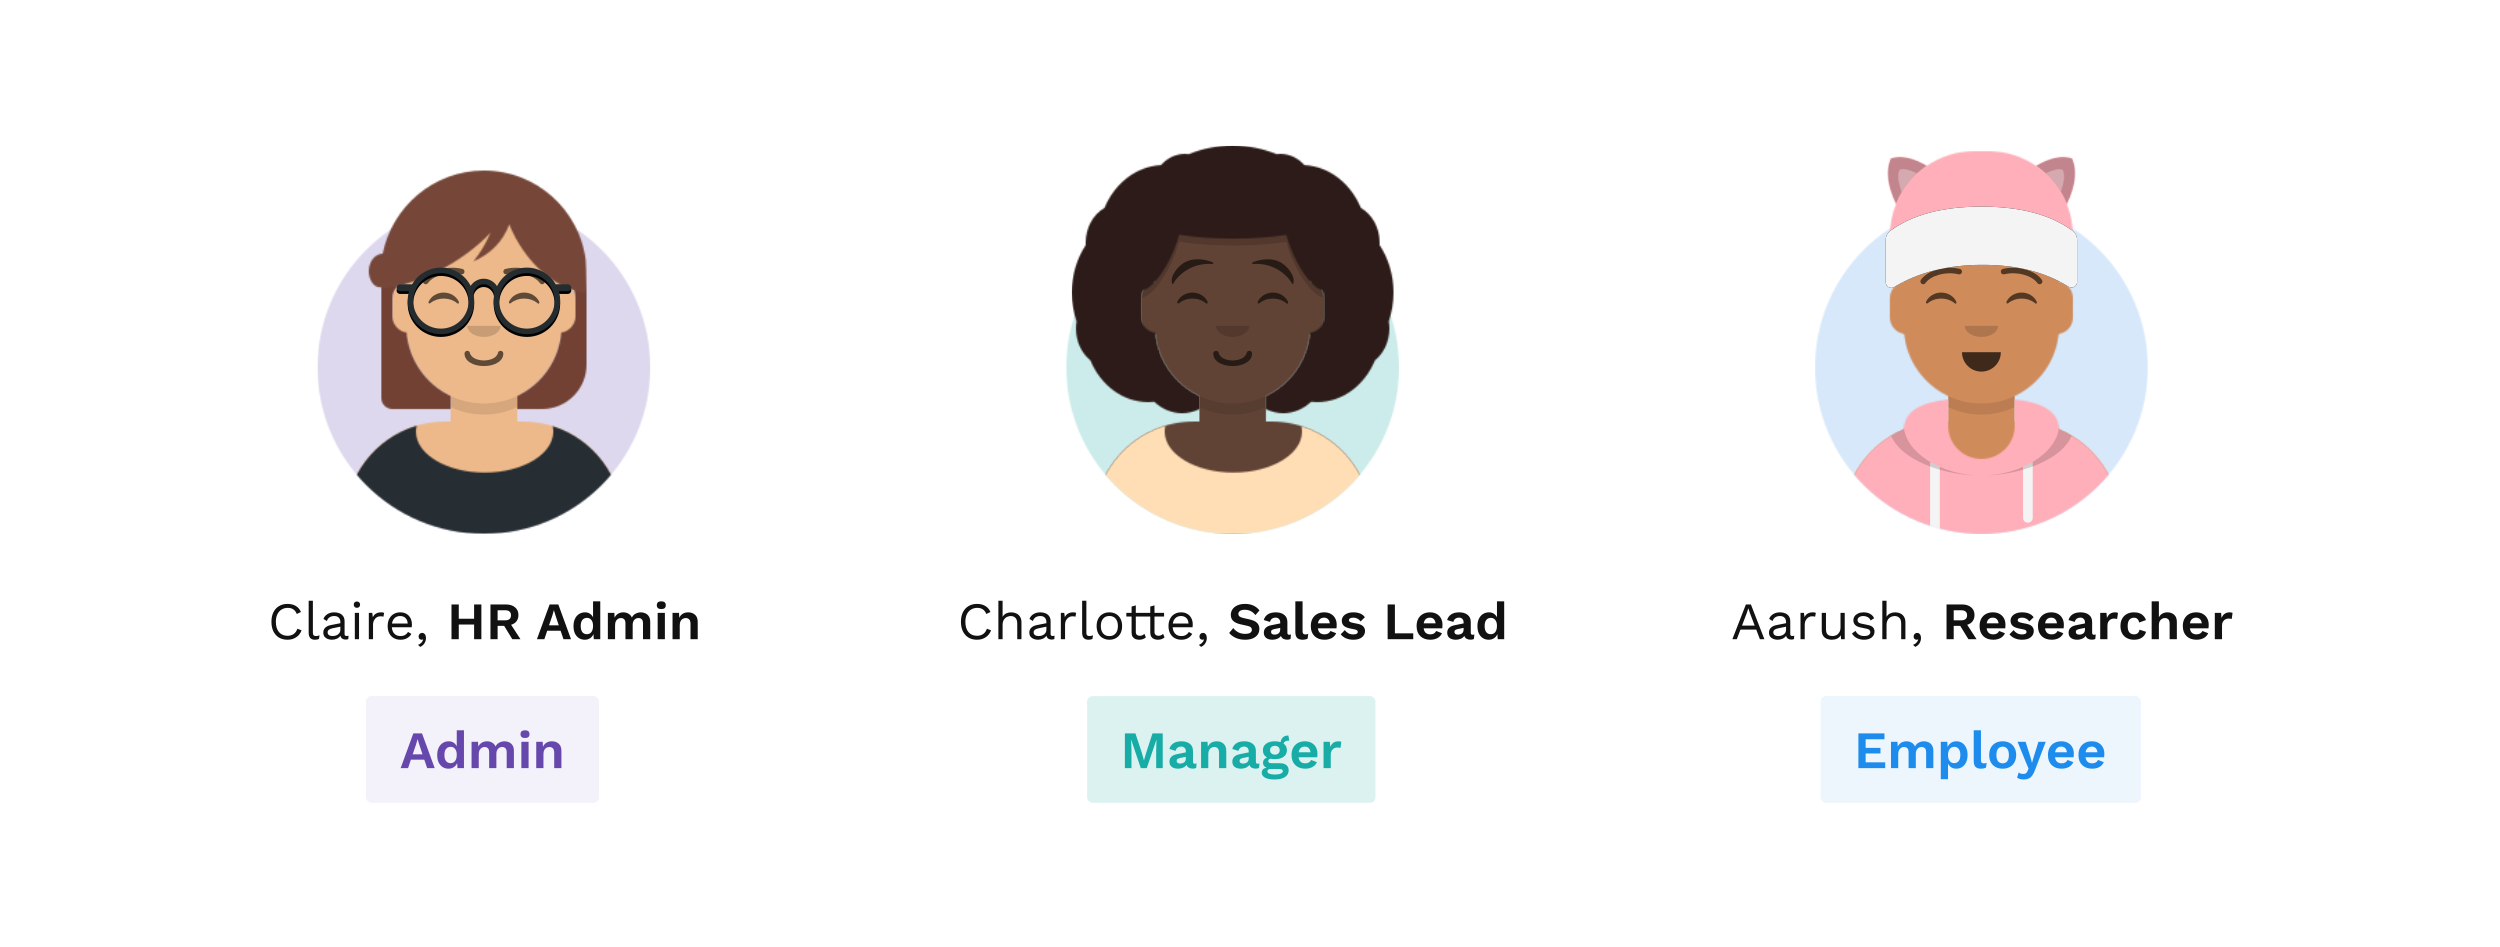 <svg width="1803" height="683" viewBox="0 0 1803 683" fill="none" xmlns="http://www.w3.org/2000/svg">
<rect x="264" y="502" width="168" height="77" rx="4" fill="#F3F1F9"/>
<path d="M288.933 554L298.091 528.92H304.361L313.519 554H308.085L305.995 547.882H296.343L294.291 554H288.933ZM300.067 536.862L297.635 544.006H304.703L302.347 536.938L301.207 533.138H301.131L300.067 536.862ZM323.443 554.38C321.873 554.38 320.467 553.987 319.225 553.202C318.009 552.417 317.047 551.302 316.337 549.858C315.653 548.389 315.311 546.615 315.311 544.538C315.311 542.435 315.679 540.649 316.413 539.18C317.148 537.685 318.136 536.558 319.377 535.798C320.644 535.013 322.063 534.62 323.633 534.62C325.001 534.62 326.179 534.949 327.167 535.608C328.155 536.267 328.903 537.141 329.409 538.23V526.678H334.615V554H329.941L329.713 550.314C329.181 551.581 328.358 552.581 327.243 553.316C326.129 554.025 324.862 554.38 323.443 554.38ZM324.963 550.39C326.306 550.39 327.383 549.871 328.193 548.832C329.004 547.768 329.409 546.273 329.409 544.348C329.409 542.524 329.004 541.118 328.193 540.13C327.408 539.117 326.357 538.61 325.039 538.61C323.621 538.61 322.506 539.117 321.695 540.13C320.91 541.118 320.517 542.575 320.517 544.5C320.517 546.425 320.91 547.895 321.695 548.908C322.481 549.896 323.57 550.39 324.963 550.39ZM340.086 554V535H344.76L344.95 538.42C345.583 537.153 346.444 536.203 347.534 535.57C348.648 534.937 349.877 534.62 351.22 534.62C352.588 534.62 353.816 534.937 354.906 535.57C356.02 536.178 356.856 537.115 357.414 538.382C357.996 537.115 358.896 536.178 360.112 535.57C361.328 534.937 362.582 534.62 363.874 534.62C365.115 534.62 366.242 534.873 367.256 535.38C368.294 535.887 369.118 536.647 369.726 537.66C370.334 538.673 370.638 539.965 370.638 541.536V554H365.432V542.562C365.432 541.169 365.115 540.181 364.482 539.598C363.874 539.015 363.101 538.724 362.164 538.724C360.998 538.724 360.01 539.155 359.2 540.016C358.389 540.852 357.984 542.106 357.984 543.778V554H352.778V542.562C352.778 541.169 352.461 540.181 351.828 539.598C351.22 539.015 350.434 538.724 349.472 538.724C348.813 538.724 348.154 538.901 347.496 539.256C346.862 539.611 346.33 540.168 345.9 540.928C345.494 541.688 345.292 542.689 345.292 543.93V554H340.086ZM378.629 532.264C376.476 532.264 375.399 531.339 375.399 529.49C375.399 527.615 376.476 526.678 378.629 526.678C380.783 526.678 381.859 527.615 381.859 529.49C381.859 531.339 380.783 532.264 378.629 532.264ZM381.213 535V554H376.007V535H381.213ZM386.732 554V535H391.406L391.596 538.572C392.179 537.255 393.027 536.267 394.142 535.608C395.282 534.949 396.587 534.62 398.056 534.62C400.032 534.62 401.666 535.203 402.958 536.368C404.25 537.508 404.896 539.231 404.896 541.536V554H399.69V543.018C399.69 541.397 399.361 540.282 398.702 539.674C398.069 539.041 397.258 538.724 396.27 538.724C395.561 538.724 394.864 538.901 394.18 539.256C393.521 539.585 392.977 540.13 392.546 540.89C392.141 541.65 391.938 542.663 391.938 543.93V554H386.732Z" fill="#6648AD"/>
<path d="M217.497 454.578C216.711 456.731 215.419 458.403 213.621 459.594C211.822 460.785 209.745 461.38 207.389 461.38C205.007 461.38 202.943 460.861 201.195 459.822C199.472 458.758 198.129 457.263 197.167 455.338C196.229 453.413 195.761 451.12 195.761 448.46C195.761 445.8 196.229 443.507 197.167 441.582C198.129 439.657 199.472 438.175 201.195 437.136C202.943 436.072 204.982 435.54 207.313 435.54C209.745 435.54 211.771 436.047 213.393 437.06C215.039 438.048 216.255 439.492 217.041 441.392L214.039 442.798C213.481 441.354 212.671 440.265 211.607 439.53C210.568 438.77 209.213 438.39 207.541 438.39C205.843 438.39 204.349 438.795 203.057 439.606C201.765 440.391 200.751 441.531 200.017 443.026C199.307 444.521 198.953 446.332 198.953 448.46C198.953 451.601 199.7 454.071 201.195 455.87C202.715 457.643 204.779 458.53 207.389 458.53C209.061 458.53 210.517 458.112 211.759 457.276C213 456.415 213.899 455.135 214.457 453.438L217.497 454.578ZM225.65 433.26V456.174C225.65 457.137 225.827 457.808 226.182 458.188C226.536 458.543 227.106 458.72 227.892 458.72C228.398 458.72 228.816 458.682 229.146 458.606C229.475 458.53 229.918 458.391 230.476 458.188L229.982 460.848C229.146 461.203 228.208 461.38 227.17 461.38C224.13 461.38 222.61 459.683 222.61 456.288V433.26H225.65ZM245.473 448.726C245.473 447.307 245.093 446.218 244.333 445.458C243.573 444.673 242.496 444.28 241.103 444.28C239.785 444.28 238.671 444.571 237.759 445.154C236.847 445.711 236.175 446.623 235.745 447.89L233.275 446.37C233.781 444.951 234.719 443.811 236.087 442.95C237.455 442.063 239.152 441.62 241.179 441.62C242.547 441.62 243.788 441.861 244.903 442.342C246.017 442.798 246.891 443.507 247.525 444.47C248.183 445.407 248.513 446.623 248.513 448.118V457.314C248.513 458.226 248.994 458.682 249.957 458.682C250.438 458.682 250.907 458.619 251.363 458.492L251.211 460.886C250.704 461.139 250.045 461.266 249.235 461.266C248.297 461.266 247.487 461.038 246.803 460.582C246.144 460.126 245.713 459.429 245.511 458.492C244.852 459.48 243.953 460.215 242.813 460.696C241.673 461.152 240.545 461.38 239.431 461.38C238.316 461.38 237.277 461.19 236.315 460.81C235.352 460.43 234.579 459.86 233.997 459.1C233.439 458.315 233.161 457.352 233.161 456.212C233.161 454.793 233.629 453.628 234.567 452.716C235.529 451.779 236.859 451.145 238.557 450.816L245.473 449.448V448.726ZM236.277 456.06C236.277 456.845 236.581 457.491 237.189 457.998C237.822 458.479 238.709 458.72 239.849 458.72C240.837 458.72 241.749 458.555 242.585 458.226C243.446 457.871 244.143 457.352 244.675 456.668C245.207 455.959 245.473 455.059 245.473 453.97V451.956L239.963 453.096C238.721 453.349 237.797 453.704 237.189 454.16C236.581 454.616 236.277 455.249 236.277 456.06ZM257.42 438.352C256.736 438.352 256.179 438.149 255.748 437.744C255.343 437.313 255.14 436.756 255.14 436.072C255.14 435.388 255.343 434.843 255.748 434.438C256.179 434.007 256.736 433.792 257.42 433.792C258.104 433.792 258.649 434.007 259.054 434.438C259.485 434.843 259.7 435.388 259.7 436.072C259.7 436.756 259.485 437.313 259.054 437.744C258.649 438.149 258.104 438.352 257.42 438.352ZM258.94 442V461H255.9V442H258.94ZM265.994 461V442H268.464L268.882 445.116C269.946 442.785 271.973 441.62 274.962 441.62C275.291 441.62 275.646 441.645 276.026 441.696C276.431 441.747 276.773 441.848 277.052 442L276.52 444.774C276.241 444.673 275.937 444.597 275.608 444.546C275.279 444.495 274.81 444.47 274.202 444.47C273.417 444.47 272.619 444.698 271.808 445.154C271.023 445.61 270.364 446.307 269.832 447.244C269.3 448.156 269.034 449.321 269.034 450.74V461H265.994ZM288.854 461.38C287.055 461.38 285.447 460.987 284.028 460.202C282.635 459.417 281.545 458.289 280.76 456.82C279.975 455.325 279.582 453.552 279.582 451.5C279.582 449.448 279.975 447.687 280.76 446.218C281.545 444.723 282.622 443.583 283.99 442.798C285.358 442.013 286.916 441.62 288.664 441.62C290.437 441.62 291.945 442 293.186 442.76C294.453 443.52 295.415 444.559 296.074 445.876C296.733 447.168 297.062 448.625 297.062 450.246C297.062 450.677 297.049 451.069 297.024 451.424C296.999 451.779 296.961 452.095 296.91 452.374H282.584C282.736 454.375 283.357 455.933 284.446 457.048C285.535 458.163 286.979 458.72 288.778 458.72C290.171 458.72 291.299 458.454 292.16 457.922C293.047 457.39 293.756 456.668 294.288 455.756L296.682 457.162C295.973 458.454 294.947 459.48 293.604 460.24C292.287 461 290.703 461.38 288.854 461.38ZM288.588 444.28C286.992 444.28 285.675 444.761 284.636 445.724C283.623 446.661 282.977 447.979 282.698 449.676H294.022C293.946 447.953 293.414 446.623 292.426 445.686C291.438 444.749 290.159 444.28 288.588 444.28ZM304.364 456.44C305.25 456.44 305.947 456.782 306.454 457.466C306.96 458.15 307.214 459.037 307.214 460.126C307.214 461.393 306.884 462.609 306.226 463.774C305.567 464.939 304.516 465.864 303.072 466.548L301.476 465.066C302.514 464.711 303.35 464.167 303.984 463.432C304.617 462.723 305.022 461.975 305.2 461.19L305.048 461.114C304.946 461.19 304.82 461.253 304.668 461.304C304.516 461.355 304.288 461.38 303.984 461.38C303.528 461.38 303.059 461.19 302.578 460.81C302.122 460.405 301.894 459.797 301.894 458.986C301.894 458.302 302.134 457.707 302.616 457.2C303.097 456.693 303.68 456.44 304.364 456.44ZM330.866 435.92V446.218H341.924V435.92H347.168V461H341.924V450.436H330.866V461H325.622V435.92H330.866ZM364.772 435.92C367.584 435.92 369.801 436.604 371.422 437.972C373.069 439.34 373.892 441.177 373.892 443.482C373.892 445.331 373.424 446.864 372.486 448.08C371.574 449.271 370.282 450.107 368.61 450.588L375.374 461H369.484L363.594 451.386H358.882V461H353.714V435.92H364.772ZM364.164 447.396C367.078 447.396 368.534 446.18 368.534 443.748C368.534 441.316 367.078 440.1 364.164 440.1H358.882V447.396H364.164ZM387.232 461L396.39 435.92H402.66L411.818 461H406.384L404.294 454.882H394.642L392.59 461H387.232ZM398.366 443.862L395.934 451.006H403.002L400.646 443.938L399.506 440.138H399.43L398.366 443.862ZM421.743 461.38C420.173 461.38 418.767 460.987 417.525 460.202C416.309 459.417 415.347 458.302 414.637 456.858C413.953 455.389 413.611 453.615 413.611 451.538C413.611 449.435 413.979 447.649 414.713 446.18C415.448 444.685 416.436 443.558 417.677 442.798C418.944 442.013 420.363 441.62 421.933 441.62C423.301 441.62 424.479 441.949 425.467 442.608C426.455 443.267 427.203 444.141 427.709 445.23V433.678H432.915V461H428.241L428.013 457.314C427.481 458.581 426.658 459.581 425.543 460.316C424.429 461.025 423.162 461.38 421.743 461.38ZM423.263 457.39C424.606 457.39 425.683 456.871 426.493 455.832C427.304 454.768 427.709 453.273 427.709 451.348C427.709 449.524 427.304 448.118 426.493 447.13C425.708 446.117 424.657 445.61 423.339 445.61C421.921 445.61 420.806 446.117 419.995 447.13C419.21 448.118 418.817 449.575 418.817 451.5C418.817 453.425 419.21 454.895 419.995 455.908C420.781 456.896 421.87 457.39 423.263 457.39ZM438.385 461V442H443.059L443.249 445.42C443.883 444.153 444.744 443.203 445.833 442.57C446.948 441.937 448.177 441.62 449.519 441.62C450.887 441.62 452.116 441.937 453.205 442.57C454.32 443.178 455.156 444.115 455.713 445.382C456.296 444.115 457.195 443.178 458.411 442.57C459.627 441.937 460.881 441.62 462.173 441.62C463.415 441.62 464.542 441.873 465.555 442.38C466.594 442.887 467.417 443.647 468.025 444.66C468.633 445.673 468.937 446.965 468.937 448.536V461H463.731V449.562C463.731 448.169 463.415 447.181 462.781 446.598C462.173 446.015 461.401 445.724 460.463 445.724C459.298 445.724 458.31 446.155 457.499 447.016C456.689 447.852 456.283 449.106 456.283 450.778V461H451.077V449.562C451.077 448.169 450.761 447.181 450.127 446.598C449.519 446.015 448.734 445.724 447.771 445.724C447.113 445.724 446.454 445.901 445.795 446.256C445.162 446.611 444.63 447.168 444.199 447.928C443.794 448.688 443.591 449.689 443.591 450.93V461H438.385ZM476.929 439.264C474.776 439.264 473.699 438.339 473.699 436.49C473.699 434.615 474.776 433.678 476.929 433.678C479.083 433.678 480.159 434.615 480.159 436.49C480.159 438.339 479.083 439.264 476.929 439.264ZM479.513 442V461H474.307V442H479.513ZM485.032 461V442H489.706L489.896 445.572C490.479 444.255 491.327 443.267 492.442 442.608C493.582 441.949 494.887 441.62 496.356 441.62C498.332 441.62 499.966 442.203 501.258 443.368C502.55 444.508 503.196 446.231 503.196 448.536V461H497.99V450.018C497.99 448.397 497.661 447.282 497.002 446.674C496.369 446.041 495.558 445.724 494.57 445.724C493.861 445.724 493.164 445.901 492.48 446.256C491.821 446.585 491.277 447.13 490.846 447.89C490.441 448.65 490.238 449.663 490.238 450.93V461H485.032Z" fill="#111111"/>
<mask id="mask0" mask-type="alpha" maskUnits="userSpaceOnUse" x="229" y="145" width="240" height="240">
<path d="M349 385C415.274 385 469 331.274 469 265C469 198.726 415.274 145 349 145C282.726 145 229 198.726 229 265C229 331.274 282.726 385 349 385Z" fill="white"/>
</mask>
<g mask="url(#mask0)">
<path d="M349 385C415.274 385 469 331.274 469 265C469 198.726 415.274 145 349 145C282.726 145 229 198.726 229 265C229 331.274 282.726 385 349 385Z" fill="#E6E6E6"/>
<path d="M469 145H229V385H469V145Z" fill="#DDD8EE"/>
</g>
<mask id="mask1" mask-type="alpha" maskUnits="userSpaceOnUse" x="217" y="105" width="264" height="280">
<path d="M229 265C229 331.274 282.726 385 349 385C415.274 385 469 331.274 469 265H481V105H217V265H229Z" fill="white"/>
</mask>
<g mask="url(#mask1)">
<mask id="mask2" mask-type="alpha" maskUnits="userSpaceOnUse" x="249" y="141" width="200" height="244">
<path d="M373 285.611V304H377C416.765 304 449 336.235 449 376V385H249V376C249 336.235 281.235 304 321 304H325V285.611C307.763 277.422 295.372 260.687 293.305 240.881C287.48 240.058 283 235.052 283 229V215C283 209.054 287.325 204.118 293 203.166V197C293 166.072 318.072 141 349 141C379.928 141 405 166.072 405 197V203.166C410.675 204.118 415 209.054 415 215V229C415 235.052 410.52 240.058 404.695 240.881C402.628 260.687 390.237 277.422 373 285.611Z" fill="white"/>
</mask>
<g mask="url(#mask2)">
<path d="M373 285.611V304H377C416.765 304 449 336.235 449 376V385H249V376C249 336.235 281.235 304 321 304H325V285.611C307.763 277.422 295.372 260.687 293.305 240.881C287.48 240.058 283 235.052 283 229V215C283 209.054 287.325 204.118 293 203.166V197C293 166.072 318.072 141 349 141C379.928 141 405 166.072 405 197V203.166C410.675 204.118 415 209.054 415 215V229C415 235.052 410.52 240.058 404.695 240.881C402.628 260.687 390.237 277.422 373 285.611Z" fill="#D0C6AC"/>
<path d="M513 141H249V421H513V141Z" fill="#EDB98A"/>
<path fill-rule="evenodd" clip-rule="evenodd" d="M405 220V243C405 273.928 379.928 299 349 299C318.072 299 293 273.928 293 243V220V235C293 265.928 318.072 291 349 291C379.928 291 405 265.928 405 235V220Z" fill="black" fill-opacity="0.1"/>
</g>
<mask id="mask3" mask-type="alpha" maskUnits="userSpaceOnUse" x="249" y="307" width="200" height="78">
<path fill-rule="evenodd" clip-rule="evenodd" d="M398.544 307.33C427.784 316.488 449 343.792 449 376.052V385H249V376.052C249 343.397 270.739 315.82 300.534 307.002C300.182 308.42 300 309.871 300 311.348C300 327.629 322.162 340.828 349.5 340.828C376.838 340.828 399 327.629 399 311.348C399 309.985 398.845 308.644 398.544 307.33Z" fill="white"/>
</mask>
<g mask="url(#mask3)">
<path fill-rule="evenodd" clip-rule="evenodd" d="M398.544 307.33C427.784 316.488 449 343.792 449 376.052V385H249V376.052C249 343.397 270.739 315.82 300.534 307.002C300.182 308.42 300 309.871 300 311.348C300 327.629 322.162 340.828 349.5 340.828C376.838 340.828 399 327.629 399 311.348C399 309.985 398.845 308.644 398.544 307.33Z" fill="#E6E6E6"/>
<path d="M481 275H217V385H481V275Z" fill="#262E33"/>
</g>
<path d="M335 255C335 260.372 341.158 264 349 264C356.842 264 363 260.372 363 255C363 253.895 362.05 253 361 253C359.707 253 359.13 253.905 359 255C357.758 257.938 354.683 259.716 349 260C343.317 259.716 340.242 257.938 339 255C338.87 253.905 338.293 253 337 253C335.95 253 335 253.895 335 255Z" fill="black" fill-opacity="0.6"/>
<path fill-rule="evenodd" clip-rule="evenodd" d="M337 235C337 239.418 342.373 243 349 243C355.627 243 361 239.418 361 235" fill="black" fill-opacity="0.16"/>
<path fill-rule="evenodd" clip-rule="evenodd" d="M309.16 217.447C311.007 213.649 315.164 211 319.998 211C324.814 211 328.959 213.63 330.815 217.407C331.367 218.529 330.582 219.447 329.791 218.767C327.34 216.66 323.859 215.344 319.998 215.344C316.257 215.344 312.874 216.579 310.438 218.572C309.547 219.3 308.62 218.558 309.16 217.447Z" fill="black" fill-opacity="0.6"/>
<path fill-rule="evenodd" clip-rule="evenodd" d="M367.16 217.447C369.007 213.649 373.164 211 377.998 211C382.814 211 386.959 213.63 388.815 217.407C389.367 218.529 388.582 219.447 387.791 218.767C385.34 216.66 381.859 215.344 377.998 215.344C374.257 215.344 370.874 216.579 368.438 218.572C367.547 219.3 366.62 218.558 367.16 217.447Z" fill="black" fill-opacity="0.6"/>
<path d="M308.63 204.158C312.545 198.65 323.278 195.561 332.523 197.831C333.596 198.094 334.679 197.438 334.942 196.366C335.206 195.293 334.55 194.21 333.477 193.946C322.74 191.31 310.312 194.887 305.37 201.841C304.73 202.742 304.941 203.99 305.841 204.63C306.742 205.27 307.99 205.059 308.63 204.158Z" fill="black" fill-opacity="0.6"/>
<path d="M389.37 204.158C385.455 198.65 374.722 195.561 365.477 197.831C364.405 198.094 363.321 197.438 363.058 196.366C362.795 195.293 363.451 194.21 364.523 193.946C375.26 191.31 387.688 194.887 392.631 201.841C393.27 202.742 393.059 203.99 392.159 204.63C391.259 205.27 390.01 205.059 389.37 204.158Z" fill="black" fill-opacity="0.6"/>
<mask id="mask4" mask-type="alpha" maskUnits="userSpaceOnUse" x="217" y="105" width="264" height="280">
<path d="M481 105H217V385H481V105Z" fill="white"/>
</mask>
<g mask="url(#mask4)">
<mask id="mask5" mask-type="alpha" maskUnits="userSpaceOnUse" x="266" y="123" width="157" height="172">
<path fill-rule="evenodd" clip-rule="evenodd" d="M275 207.34C275 223.921 275 250.474 275 287C275 291.418 278.582 295 283 295H325V285.611C307.469 277.283 294.952 260.115 293.209 239.867C287.431 239.002 283 234.019 283 228V215C283 211.509 284.49 208.367 286.869 206.174C298.409 203.555 310.971 198.638 323.342 191.495C335.473 184.491 345.844 176.258 353.821 167.752C350.394 175.66 346.245 182.588 341.372 188.535C354.047 183.012 362.678 174.132 367.264 161.896C367.641 162.818 368.035 163.739 368.444 164.658C378.7 187.693 396.318 204.019 414.206 209.403C414.719 211.513 415 213.484 415 215V228C415 234.019 410.569 239.002 404.791 239.867C403.048 260.115 390.531 277.283 373 285.611V295H391C408.673 295 423 280.673 423 263C423 238.944 423 220.903 423 208.875C423 208.808 422.991 208.721 422.972 208.615C422.828 196.354 422.624 189.224 422.36 187.226C417.577 150.976 386.556 123 349 123C312.915 123 282.863 148.828 276 183C270.477 183 266 188.596 266 195.5C266 200.051 267.695 204.143 270.853 206.273C271.758 206.883 273.324 207.198 275 207.34V207.34Z" fill="white"/>
</mask>
<g mask="url(#mask5)">
<path fill-rule="evenodd" clip-rule="evenodd" d="M275 207.34C275 223.921 275 250.474 275 287C275 291.418 278.582 295 283 295H325V285.611C307.469 277.283 294.952 260.115 293.209 239.867C287.431 239.002 283 234.019 283 228V215C283 211.509 284.49 208.367 286.869 206.174C298.409 203.555 310.971 198.638 323.342 191.495C335.473 184.491 345.844 176.258 353.821 167.752C350.394 175.66 346.245 182.588 341.372 188.535C354.047 183.012 362.678 174.132 367.264 161.896C367.641 162.818 368.035 163.739 368.444 164.658C378.7 187.693 396.318 204.019 414.206 209.403C414.719 211.513 415 213.484 415 215V228C415 234.019 410.569 239.002 404.791 239.867C403.048 260.115 390.531 277.283 373 285.611V295H391C408.673 295 423 280.673 423 263C423 238.944 423 220.903 423 208.875C423 208.808 422.991 208.721 422.972 208.615C422.828 196.354 422.624 189.224 422.36 187.226C417.577 150.976 386.556 123 349 123C312.915 123 282.863 148.828 276 183C270.477 183 266 188.596 266 195.5C266 200.051 267.695 204.143 270.853 206.273C271.758 206.883 273.324 207.198 275 207.34V207.34Z" fill="#944F23"/>
<path d="M480 105H216V385H480V105Z" fill="#724133"/>
</g>
<g opacity="0.44">
<path opacity="0.44" fill-rule="evenodd" clip-rule="evenodd" d="M277.899 207.775C291.711 206.015 307.679 200.538 323.342 191.495C335.473 184.491 345.844 176.258 353.821 167.752C350.394 175.66 346.245 182.588 341.372 188.535C354.047 183.012 362.678 174.132 367.264 161.896C367.641 162.818 368.035 163.739 368.444 164.658C380.382 191.471 402.296 209.194 423 211.151V197C423 156.131 389.869 123 349 123C312.915 123 282.863 148.828 276.321 183.006C276.215 183.002 276.107 183 276 183C270.477 183 266 188.596 266 195.5C266 201.982 269.947 207.311 275 207.938V208.093C275.316 208.064 275.634 208.033 275.953 208C275.968 208 275.984 208 276 208C276.649 208 277.284 207.923 277.899 207.775Z" fill="white" fill-opacity="0.16"/>
</g>
<g filter="url(#filter0_d)">
<path fill-rule="evenodd" clip-rule="evenodd" d="M358.465 206.394C362.38 198.459 370.553 193 380 193C388.92 193 396.703 197.866 400.84 205.088C401.05 205.031 401.272 205 401.5 205H409.5C410.881 205 412 206.119 412 207.5C412 208.881 410.881 210 409.5 210H402.963C403.637 212.215 404 214.565 404 217C404 230.255 393.255 241 380 241C366.745 241 356 230.255 356 217C356 215.578 356.124 214.185 356.361 212.831C356.276 208.455 352.914 205 348.862 205C345.126 205 341.975 207.94 341.442 211.83C341.807 213.495 342 215.225 342 217C342 230.255 331.255 241 318 241C304.745 241 294 230.255 294 217C294 214.565 294.363 212.215 295.037 210H288.5C287.119 210 286 208.881 286 207.5C286 206.119 287.119 205 288.5 205H296.5C296.728 205 296.95 205.031 297.16 205.088C301.297 197.866 309.08 193 318 193C327.352 193 335.455 198.349 339.416 206.155C341.493 203.039 344.949 201 348.862 201C352.875 201 356.407 203.144 358.465 206.394ZM318 237C329.046 237 338 228.046 338 217C338 205.954 329.046 197 318 197C306.954 197 298 205.954 298 217C298 228.046 306.954 237 318 237ZM380 237C391.046 237 400 228.046 400 217C400 205.954 391.046 197 380 197C368.954 197 360 205.954 360 217C360 228.046 368.954 237 380 237Z" fill="black"/>
</g>
<path fill-rule="evenodd" clip-rule="evenodd" d="M358.465 206.394C362.38 198.459 370.553 193 380 193C388.92 193 396.703 197.866 400.84 205.088C401.05 205.031 401.272 205 401.5 205H409.5C410.881 205 412 206.119 412 207.5C412 208.881 410.881 210 409.5 210H402.963C403.637 212.215 404 214.565 404 217C404 230.255 393.255 241 380 241C366.745 241 356 230.255 356 217C356 215.578 356.124 214.185 356.361 212.831C356.276 208.455 352.914 205 348.862 205C345.126 205 341.975 207.94 341.442 211.83C341.807 213.495 342 215.225 342 217C342 230.255 331.255 241 318 241C304.745 241 294 230.255 294 217C294 214.565 294.363 212.215 295.037 210H288.5C287.119 210 286 208.881 286 207.5C286 206.119 287.119 205 288.5 205H296.5C296.728 205 296.95 205.031 297.16 205.088C301.297 197.866 309.08 193 318 193C327.352 193 335.455 198.349 339.416 206.155C341.493 203.039 344.949 201 348.862 201C352.875 201 356.407 203.144 358.465 206.394ZM318 237C329.046 237 338 228.046 338 217C338 205.954 329.046 197 318 197C306.954 197 298 205.954 298 217C298 228.046 306.954 237 318 237ZM380 237C391.046 237 400 228.046 400 217C400 205.954 391.046 197 380 197C368.954 197 360 205.954 360 217C360 228.046 368.954 237 380 237Z" fill="#252C2F"/>
</g>
</g>
<rect x="784" y="502" width="208" height="77" rx="4" fill="#DCF2F1"/>
<path d="M838.552 528.92V554H833.84V540.928L834.068 533.594H833.992L827.038 554H822.744L815.828 533.594H815.752L816.018 540.928V554H811.268V528.92H818.868L823.39 542.6L824.986 548.262H825.062L826.696 542.638L831.18 528.92H838.552ZM855.224 541.878C855.224 540.789 854.908 539.94 854.274 539.332C853.666 538.724 852.856 538.42 851.842 538.42C850.905 538.42 850.082 538.661 849.372 539.142C848.663 539.623 848.144 540.421 847.814 541.536L843.368 540.168C843.799 538.496 844.736 537.153 846.18 536.14C847.65 535.127 849.613 534.62 852.07 534.62C854.553 534.62 856.554 535.215 858.074 536.406C859.62 537.571 860.392 539.319 860.392 541.65V549.364C860.392 550.327 860.848 550.808 861.76 550.808C862.191 550.808 862.596 550.745 862.976 550.618L862.672 553.848C862.014 554.177 861.19 554.342 860.202 554.342C859.113 554.342 858.163 554.114 857.352 553.658C856.567 553.202 856.035 552.518 855.756 551.606C855.148 552.518 854.274 553.215 853.134 553.696C852.02 554.152 850.867 554.38 849.676 554.38C847.751 554.38 846.218 553.949 845.078 553.088C843.964 552.201 843.406 550.922 843.406 549.25C843.406 547.831 843.862 546.679 844.774 545.792C845.686 544.88 846.991 544.259 848.688 543.93L855.224 542.6V541.878ZM848.612 548.756C848.612 549.389 848.84 549.871 849.296 550.2C849.778 550.529 850.348 550.694 851.006 550.694C851.741 550.694 852.425 550.58 853.058 550.352C853.692 550.124 854.211 549.744 854.616 549.212C855.022 548.655 855.224 547.92 855.224 547.008V545.83L851.234 546.628C850.373 546.805 849.714 547.046 849.258 547.35C848.828 547.629 848.612 548.097 848.612 548.756ZM866.215 554V535H870.889L871.079 538.572C871.661 537.255 872.51 536.267 873.625 535.608C874.765 534.949 876.069 534.62 877.539 534.62C879.515 534.62 881.149 535.203 882.441 536.368C883.733 537.508 884.379 539.231 884.379 541.536V554H879.173V543.018C879.173 541.397 878.843 540.282 878.185 539.674C877.551 539.041 876.741 538.724 875.753 538.724C875.043 538.724 874.347 538.901 873.663 539.256C873.004 539.585 872.459 540.13 872.029 540.89C871.623 541.65 871.421 542.663 871.421 543.93V554H866.215ZM900.572 541.878C900.572 540.789 900.255 539.94 899.622 539.332C899.014 538.724 898.203 538.42 897.19 538.42C896.253 538.42 895.429 538.661 894.72 539.142C894.011 539.623 893.491 540.421 893.162 541.536L888.716 540.168C889.147 538.496 890.084 537.153 891.528 536.14C892.997 535.127 894.961 534.62 897.418 534.62C899.901 534.62 901.902 535.215 903.422 536.406C904.967 537.571 905.74 539.319 905.74 541.65V549.364C905.74 550.327 906.196 550.808 907.108 550.808C907.539 550.808 907.944 550.745 908.324 550.618L908.02 553.848C907.361 554.177 906.538 554.342 905.55 554.342C904.461 554.342 903.511 554.114 902.7 553.658C901.915 553.202 901.383 552.518 901.104 551.606C900.496 552.518 899.622 553.215 898.482 553.696C897.367 554.152 896.215 554.38 895.024 554.38C893.099 554.38 891.566 553.949 890.426 553.088C889.311 552.201 888.754 550.922 888.754 549.25C888.754 547.831 889.21 546.679 890.122 545.792C891.034 544.88 892.339 544.259 894.036 543.93L900.572 542.6V541.878ZM893.96 548.756C893.96 549.389 894.188 549.871 894.644 550.2C895.125 550.529 895.695 550.694 896.354 550.694C897.089 550.694 897.773 550.58 898.406 550.352C899.039 550.124 899.559 549.744 899.964 549.212C900.369 548.655 900.572 547.92 900.572 547.008V545.83L896.582 546.628C895.721 546.805 895.062 547.046 894.606 547.35C894.175 547.629 893.96 548.097 893.96 548.756ZM922.96 550.428C925.012 550.428 926.595 550.871 927.71 551.758C928.824 552.645 929.382 553.886 929.382 555.482C929.382 556.951 928.964 558.18 928.127 559.168C927.292 560.156 926.114 560.903 924.594 561.41C923.099 561.917 921.364 562.17 919.388 562.17C916.12 562.17 913.726 561.714 912.206 560.802C910.711 559.89 909.964 558.699 909.964 557.23C909.964 556.369 910.23 555.609 910.762 554.95C911.319 554.317 912.206 553.873 913.422 553.62C911.724 552.987 910.876 551.796 910.876 550.048C910.876 549.187 911.129 548.427 911.636 547.768C912.168 547.109 912.89 546.615 913.802 546.286C911.8 545.171 910.8 543.436 910.8 541.08C910.8 539.079 911.572 537.508 913.118 536.368C914.663 535.203 916.778 534.62 919.464 534.62C920.984 534.62 922.352 534.823 923.568 535.228C923.745 533.911 924.277 532.796 925.164 531.884C926.05 530.947 927.254 530.478 928.774 530.478C928.824 530.478 928.888 530.478 928.964 530.478C929.04 530.478 929.116 530.478 929.192 530.478L929.8 534.202C929.597 534.177 929.369 534.164 929.116 534.164C928.153 534.164 927.38 534.354 926.798 534.734C926.215 535.089 925.848 535.608 925.696 536.292C927.317 537.432 928.127 539.028 928.127 541.08C928.127 543.056 927.342 544.627 925.772 545.792C924.226 546.932 922.124 547.502 919.464 547.502C918.298 547.502 917.234 547.401 916.272 547.198C915.689 547.35 915.271 547.578 915.018 547.882C914.79 548.161 914.676 548.477 914.676 548.832C914.676 549.896 915.486 550.428 917.108 550.428H922.96ZM919.464 537.888C918.45 537.888 917.614 538.167 916.956 538.724C916.297 539.281 915.968 540.054 915.968 541.042C915.968 542.03 916.297 542.815 916.956 543.398C917.614 543.955 918.45 544.234 919.464 544.234C920.452 544.234 921.275 543.955 921.934 543.398C922.592 542.815 922.922 542.03 922.922 541.042C922.922 540.054 922.592 539.281 921.934 538.724C921.275 538.167 920.452 537.888 919.464 537.888ZM919.426 558.598C921.376 558.598 922.82 558.357 923.758 557.876C924.72 557.42 925.202 556.863 925.202 556.204C925.202 555.723 925.012 555.33 924.632 555.026C924.252 554.747 923.568 554.608 922.58 554.608H916.158C915.55 554.608 915.043 554.76 914.638 555.064C914.258 555.393 914.068 555.811 914.068 556.318C914.068 557.027 914.536 557.585 915.474 557.99C916.436 558.395 917.754 558.598 919.426 558.598ZM941.345 554.38C938.356 554.38 935.962 553.519 934.163 551.796C932.364 550.048 931.465 547.616 931.465 544.5C931.465 542.423 931.87 540.649 932.681 539.18C933.492 537.711 934.619 536.583 936.063 535.798C937.532 535.013 939.204 534.62 941.079 534.62C943.004 534.62 944.638 535.013 945.981 535.798C947.324 536.558 948.35 537.609 949.059 538.952C949.768 540.269 950.123 541.777 950.123 543.474C950.123 543.981 950.11 544.462 950.085 544.918C950.06 545.374 950.022 545.779 949.971 546.134H936.557C936.76 547.603 937.266 548.705 938.077 549.44C938.913 550.149 939.99 550.504 941.307 550.504C942.422 550.504 943.321 550.289 944.005 549.858C944.689 549.427 945.221 548.832 945.601 548.072L949.743 549.668C949.135 551.163 948.071 552.328 946.551 553.164C945.031 553.975 943.296 554.38 941.345 554.38ZM941.041 538.458C938.584 538.458 937.102 539.813 936.595 542.524H945.145C944.993 541.207 944.562 540.206 943.853 539.522C943.169 538.813 942.232 538.458 941.041 538.458ZM954.535 554V535H959.057L959.399 538.724C959.88 537.432 960.602 536.431 961.565 535.722C962.553 534.987 963.794 534.62 965.289 534.62C966.175 534.62 966.859 534.759 967.341 535.038L966.733 539.408C966.479 539.332 966.163 539.269 965.783 539.218C965.428 539.142 964.959 539.104 964.377 539.104C963.591 539.104 962.844 539.294 962.135 539.674C961.451 540.029 960.881 540.586 960.425 541.346C959.969 542.081 959.741 543.018 959.741 544.158V554H954.535Z" fill="#18ACA7"/>
<path d="M714.766 454.578C713.981 456.731 712.689 458.403 710.89 459.594C709.092 460.785 707.014 461.38 704.658 461.38C702.277 461.38 700.212 460.861 698.464 459.822C696.742 458.758 695.399 457.263 694.436 455.338C693.499 453.413 693.03 451.12 693.03 448.46C693.03 445.8 693.499 443.507 694.436 441.582C695.399 439.657 696.742 438.175 698.464 437.136C700.212 436.072 702.252 435.54 704.582 435.54C707.014 435.54 709.041 436.047 710.662 437.06C712.309 438.048 713.525 439.492 714.31 441.392L711.308 442.798C710.751 441.354 709.94 440.265 708.876 439.53C707.838 438.77 706.482 438.39 704.81 438.39C703.113 438.39 701.618 438.795 700.326 439.606C699.034 440.391 698.021 441.531 697.286 443.026C696.577 444.521 696.222 446.332 696.222 448.46C696.222 451.601 696.97 454.071 698.464 455.87C699.984 457.643 702.049 458.53 704.658 458.53C706.33 458.53 707.787 458.112 709.028 457.276C710.27 456.415 711.169 455.135 711.726 453.438L714.766 454.578ZM720.031 461V433.26H723.071V444.85C723.73 443.71 724.604 442.887 725.693 442.38C726.782 441.873 727.973 441.62 729.265 441.62C730.633 441.62 731.874 441.886 732.989 442.418C734.104 442.925 734.99 443.71 735.649 444.774C736.333 445.838 736.675 447.193 736.675 448.84V461H733.635V449.904C733.635 447.801 733.179 446.345 732.267 445.534C731.38 444.698 730.278 444.28 728.961 444.28C728.049 444.28 727.137 444.495 726.225 444.926C725.313 445.357 724.553 446.066 723.945 447.054C723.362 448.017 723.071 449.309 723.071 450.93V461H720.031ZM754.654 448.726C754.654 447.307 754.274 446.218 753.514 445.458C752.754 444.673 751.678 444.28 750.284 444.28C748.967 444.28 747.852 444.571 746.94 445.154C746.028 445.711 745.357 446.623 744.926 447.89L742.456 446.37C742.963 444.951 743.9 443.811 745.268 442.95C746.636 442.063 748.334 441.62 750.36 441.62C751.728 441.62 752.97 441.861 754.084 442.342C755.199 442.798 756.073 443.507 756.706 444.47C757.365 445.407 757.694 446.623 757.694 448.118V457.314C757.694 458.226 758.176 458.682 759.138 458.682C759.62 458.682 760.088 458.619 760.544 458.492L760.392 460.886C759.886 461.139 759.227 461.266 758.416 461.266C757.479 461.266 756.668 461.038 755.984 460.582C755.326 460.126 754.895 459.429 754.692 458.492C754.034 459.48 753.134 460.215 751.994 460.696C750.854 461.152 749.727 461.38 748.612 461.38C747.498 461.38 746.459 461.19 745.496 460.81C744.534 460.43 743.761 459.86 743.178 459.1C742.621 458.315 742.342 457.352 742.342 456.212C742.342 454.793 742.811 453.628 743.748 452.716C744.711 451.779 746.041 451.145 747.738 450.816L754.654 449.448V448.726ZM745.458 456.06C745.458 456.845 745.762 457.491 746.37 457.998C747.004 458.479 747.89 458.72 749.03 458.72C750.018 458.72 750.93 458.555 751.766 458.226C752.628 457.871 753.324 457.352 753.856 456.668C754.388 455.959 754.654 455.059 754.654 453.97V451.956L749.144 453.096C747.903 453.349 746.978 453.704 746.37 454.16C745.762 454.616 745.458 455.249 745.458 456.06ZM765.082 461V442H767.552L767.97 445.116C769.034 442.785 771.061 441.62 774.05 441.62C774.379 441.62 774.734 441.645 775.114 441.696C775.519 441.747 775.861 441.848 776.14 442L775.608 444.774C775.329 444.673 775.025 444.597 774.696 444.546C774.367 444.495 773.898 444.47 773.29 444.47C772.505 444.47 771.707 444.698 770.896 445.154C770.111 445.61 769.452 446.307 768.92 447.244C768.388 448.156 768.122 449.321 768.122 450.74V461H765.082ZM783.482 433.26V456.174C783.482 457.137 783.659 457.808 784.014 458.188C784.368 458.543 784.938 458.72 785.724 458.72C786.23 458.72 786.648 458.682 786.978 458.606C787.307 458.53 787.75 458.391 788.308 458.188L787.814 460.848C786.978 461.203 786.04 461.38 785.002 461.38C781.962 461.38 780.442 459.683 780.442 456.288V433.26H783.482ZM800.075 441.62C801.873 441.62 803.457 442.013 804.825 442.798C806.218 443.583 807.307 444.723 808.093 446.218C808.878 447.687 809.271 449.448 809.271 451.5C809.271 453.552 808.878 455.325 808.093 456.82C807.307 458.289 806.218 459.417 804.825 460.202C803.457 460.987 801.873 461.38 800.075 461.38C798.301 461.38 796.718 460.987 795.325 460.202C793.931 459.417 792.842 458.289 792.057 456.82C791.271 455.325 790.879 453.552 790.879 451.5C790.879 449.448 791.271 447.687 792.057 446.218C792.842 444.723 793.931 443.583 795.325 442.798C796.718 442.013 798.301 441.62 800.075 441.62ZM800.075 444.242C798.149 444.242 796.642 444.888 795.553 446.18C794.463 447.472 793.919 449.245 793.919 451.5C793.919 453.755 794.463 455.528 795.553 456.82C796.642 458.112 798.149 458.758 800.075 458.758C802 458.758 803.507 458.112 804.597 456.82C805.686 455.528 806.231 453.755 806.231 451.5C806.231 449.245 805.686 447.472 804.597 446.18C803.507 444.888 802 444.242 800.075 444.242ZM826.06 442V444.622H819.144V455.756C819.144 456.693 819.41 457.39 819.942 457.846C820.474 458.302 821.158 458.53 821.994 458.53C822.729 458.53 823.362 458.403 823.894 458.15C824.426 457.897 824.907 457.555 825.338 457.124L826.402 459.67C825.819 460.202 825.123 460.62 824.312 460.924C823.527 461.228 822.615 461.38 821.576 461.38C820.613 461.38 819.714 461.215 818.878 460.886C818.042 460.531 817.371 459.987 816.864 459.252C816.383 458.492 816.129 457.504 816.104 456.288V444.622H812.304V442H816.104V437.44L819.144 436.604V442H826.06ZM839.531 442V444.622H832.615V455.756C832.615 456.693 832.881 457.39 833.413 457.846C833.945 458.302 834.629 458.53 835.465 458.53C836.199 458.53 836.833 458.403 837.365 458.15C837.897 457.897 838.378 457.555 838.809 457.124L839.873 459.67C839.29 460.202 838.593 460.62 837.783 460.924C836.997 461.228 836.085 461.38 835.047 461.38C834.084 461.38 833.185 461.215 832.349 460.886C831.513 460.531 830.841 459.987 830.335 459.252C829.853 458.492 829.6 457.504 829.575 456.288V444.622H825.775V442H829.575V437.44L832.615 436.604V442H839.531ZM851.993 461.38C850.194 461.38 848.585 460.987 847.167 460.202C845.773 459.417 844.684 458.289 843.899 456.82C843.113 455.325 842.721 453.552 842.721 451.5C842.721 449.448 843.113 447.687 843.899 446.218C844.684 444.723 845.761 443.583 847.129 442.798C848.497 442.013 850.055 441.62 851.803 441.62C853.576 441.62 855.083 442 856.325 442.76C857.591 443.52 858.554 444.559 859.213 445.876C859.871 447.168 860.201 448.625 860.201 450.246C860.201 450.677 860.188 451.069 860.163 451.424C860.137 451.779 860.099 452.095 860.049 452.374H845.723C845.875 454.375 846.495 455.933 847.585 457.048C848.674 458.163 850.118 458.72 851.917 458.72C853.31 458.72 854.437 458.454 855.299 457.922C856.185 457.39 856.895 456.668 857.427 455.756L859.821 457.162C859.111 458.454 858.085 459.48 856.743 460.24C855.425 461 853.842 461.38 851.993 461.38ZM851.727 444.28C850.131 444.28 848.813 444.761 847.775 445.724C846.761 446.661 846.115 447.979 845.837 449.676H857.161C857.085 447.953 856.553 446.623 855.565 445.686C854.577 444.749 853.297 444.28 851.727 444.28ZM867.502 456.44C868.389 456.44 869.086 456.782 869.592 457.466C870.099 458.15 870.352 459.037 870.352 460.126C870.352 461.393 870.023 462.609 869.364 463.774C868.706 464.939 867.654 465.864 866.21 466.548L864.614 465.066C865.653 464.711 866.489 464.167 867.122 463.432C867.756 462.723 868.161 461.975 868.338 461.19L868.186 461.114C868.085 461.19 867.958 461.253 867.806 461.304C867.654 461.355 867.426 461.38 867.122 461.38C866.666 461.38 866.198 461.19 865.716 460.81C865.26 460.405 865.032 459.797 865.032 458.986C865.032 458.302 865.273 457.707 865.754 457.2C866.236 456.693 866.818 456.44 867.502 456.44ZM897.919 435.54C900.199 435.54 902.2 435.933 903.923 436.718C905.646 437.503 907.115 438.669 908.331 440.214L905.405 443.596C904.366 442.279 903.226 441.316 901.985 440.708C900.769 440.075 899.35 439.758 897.729 439.758C896.108 439.758 894.93 440.062 894.195 440.67C893.46 441.253 893.093 441.962 893.093 442.798C893.093 443.482 893.346 444.065 893.853 444.546C894.385 445.002 895.31 445.382 896.627 445.686L901.301 446.75C903.758 447.307 905.532 448.143 906.621 449.258C907.71 450.347 908.255 451.766 908.255 453.514C908.255 455.161 907.824 456.579 906.963 457.77C906.102 458.935 904.898 459.835 903.353 460.468C901.808 461.076 900.034 461.38 898.033 461.38C895.424 461.38 893.131 460.924 891.155 460.012C889.179 459.1 887.621 457.922 886.481 456.478L889.445 452.944C890.306 454.16 891.484 455.173 892.979 455.984C894.499 456.769 896.184 457.162 898.033 457.162C899.578 457.162 900.769 456.909 901.605 456.402C902.441 455.87 902.859 455.123 902.859 454.16C902.859 453.527 902.631 452.969 902.175 452.488C901.744 452.007 900.934 451.639 899.743 451.386L894.651 450.246C892.422 449.765 890.699 448.979 889.483 447.89C888.267 446.801 887.659 445.319 887.659 443.444C887.659 441.949 888.064 440.607 888.875 439.416C889.686 438.225 890.851 437.288 892.371 436.604C893.916 435.895 895.766 435.54 897.919 435.54ZM923.292 448.878C923.292 447.789 922.975 446.94 922.342 446.332C921.734 445.724 920.923 445.42 919.91 445.42C918.972 445.42 918.149 445.661 917.44 446.142C916.73 446.623 916.211 447.421 915.882 448.536L911.436 447.168C911.866 445.496 912.804 444.153 914.248 443.14C915.717 442.127 917.68 441.62 920.138 441.62C922.62 441.62 924.622 442.215 926.142 443.406C927.687 444.571 928.46 446.319 928.46 448.65V456.364C928.46 457.327 928.916 457.808 929.828 457.808C930.258 457.808 930.664 457.745 931.044 457.618L930.74 460.848C930.081 461.177 929.258 461.342 928.27 461.342C927.18 461.342 926.23 461.114 925.42 460.658C924.634 460.202 924.102 459.518 923.824 458.606C923.216 459.518 922.342 460.215 921.202 460.696C920.087 461.152 918.934 461.38 917.744 461.38C915.818 461.38 914.286 460.949 913.146 460.088C912.031 459.201 911.474 457.922 911.474 456.25C911.474 454.831 911.93 453.679 912.842 452.792C913.754 451.88 915.058 451.259 916.756 450.93L923.292 449.6V448.878ZM916.68 455.756C916.68 456.389 916.908 456.871 917.364 457.2C917.845 457.529 918.415 457.694 919.074 457.694C919.808 457.694 920.492 457.58 921.126 457.352C921.759 457.124 922.278 456.744 922.684 456.212C923.089 455.655 923.292 454.92 923.292 454.008V452.83L919.302 453.628C918.44 453.805 917.782 454.046 917.326 454.35C916.895 454.629 916.68 455.097 916.68 455.756ZM939.412 433.678V455.148C939.412 456.035 939.564 456.655 939.868 457.01C940.172 457.365 940.679 457.542 941.388 457.542C941.819 457.542 942.173 457.517 942.452 457.466C942.731 457.415 943.085 457.314 943.516 457.162L943.06 460.582C942.629 460.835 942.085 461.025 941.426 461.152C940.793 461.304 940.159 461.38 939.526 461.38C937.677 461.38 936.321 460.937 935.46 460.05C934.624 459.138 934.206 457.694 934.206 455.718V433.678H939.412ZM955.233 461.38C952.243 461.38 949.849 460.519 948.051 458.796C946.252 457.048 945.353 454.616 945.353 451.5C945.353 449.423 945.758 447.649 946.569 446.18C947.379 444.711 948.507 443.583 949.951 442.798C951.42 442.013 953.092 441.62 954.967 441.62C956.892 441.62 958.526 442.013 959.869 442.798C961.211 443.558 962.237 444.609 962.947 445.952C963.656 447.269 964.011 448.777 964.011 450.474C964.011 450.981 963.998 451.462 963.973 451.918C963.947 452.374 963.909 452.779 963.859 453.134H950.445C950.647 454.603 951.154 455.705 951.965 456.44C952.801 457.149 953.877 457.504 955.195 457.504C956.309 457.504 957.209 457.289 957.893 456.858C958.577 456.427 959.109 455.832 959.489 455.072L963.631 456.668C963.023 458.163 961.959 459.328 960.439 460.164C958.919 460.975 957.183 461.38 955.233 461.38ZM954.929 445.458C952.471 445.458 950.989 446.813 950.483 449.524H959.033C958.881 448.207 958.45 447.206 957.741 446.522C957.057 445.813 956.119 445.458 954.929 445.458ZM976.023 461.38C974.097 461.38 972.337 461.038 970.741 460.354C969.17 459.67 967.891 458.707 966.903 457.466L969.905 454.426C970.513 455.338 971.323 456.085 972.337 456.668C973.35 457.251 974.553 457.542 975.947 457.542C976.935 457.542 977.72 457.403 978.303 457.124C978.911 456.82 979.215 456.351 979.215 455.718C979.215 455.313 979.075 454.971 978.797 454.692C978.518 454.388 977.961 454.147 977.125 453.97L973.781 453.286C971.577 452.83 970.006 452.146 969.069 451.234C968.157 450.297 967.701 449.093 967.701 447.624C967.701 446.585 968.005 445.61 968.613 444.698C969.246 443.786 970.183 443.051 971.425 442.494C972.666 441.911 974.211 441.62 976.061 441.62C979.911 441.62 982.673 442.798 984.345 445.154L981.229 448.194C980.671 447.307 979.937 446.636 979.025 446.18C978.138 445.699 977.201 445.458 976.213 445.458C973.983 445.458 972.869 446.079 972.869 447.32C972.869 447.725 973.046 448.08 973.401 448.384C973.755 448.663 974.401 448.903 975.339 449.106L979.215 449.904C981.089 450.284 982.432 450.93 983.243 451.842C984.053 452.729 984.459 453.805 984.459 455.072C984.459 456.896 983.724 458.403 982.255 459.594C980.811 460.785 978.733 461.38 976.023 461.38ZM1006 456.782H1019.23V461H1000.76V435.92H1006V456.782ZM1031.53 461.38C1028.54 461.38 1026.15 460.519 1024.35 458.796C1022.55 457.048 1021.65 454.616 1021.65 451.5C1021.65 449.423 1022.05 447.649 1022.87 446.18C1023.68 444.711 1024.8 443.583 1026.25 442.798C1027.72 442.013 1029.39 441.62 1031.26 441.62C1033.19 441.62 1034.82 442.013 1036.17 442.798C1037.51 443.558 1038.53 444.609 1039.24 445.952C1039.95 447.269 1040.31 448.777 1040.31 450.474C1040.31 450.981 1040.29 451.462 1040.27 451.918C1040.24 452.374 1040.21 452.779 1040.16 453.134H1026.74C1026.94 454.603 1027.45 455.705 1028.26 456.44C1029.1 457.149 1030.17 457.504 1031.49 457.504C1032.61 457.504 1033.51 457.289 1034.19 456.858C1034.87 456.427 1035.41 455.832 1035.79 455.072L1039.93 456.668C1039.32 458.163 1038.26 459.328 1036.74 460.164C1035.22 460.975 1033.48 461.38 1031.53 461.38ZM1031.23 445.458C1028.77 445.458 1027.29 446.813 1026.78 449.524H1035.33C1035.18 448.207 1034.75 447.206 1034.04 446.522C1033.35 445.813 1032.42 445.458 1031.23 445.458ZM1055.55 448.878C1055.55 447.789 1055.23 446.94 1054.6 446.332C1053.99 445.724 1053.18 445.42 1052.17 445.42C1051.23 445.42 1050.41 445.661 1049.7 446.142C1048.99 446.623 1048.47 447.421 1048.14 448.536L1043.69 447.168C1044.12 445.496 1045.06 444.153 1046.51 443.14C1047.97 442.127 1049.94 441.62 1052.4 441.62C1054.88 441.62 1056.88 442.215 1058.4 443.406C1059.94 444.571 1060.72 446.319 1060.72 448.65V456.364C1060.72 457.327 1061.17 457.808 1062.09 457.808C1062.52 457.808 1062.92 457.745 1063.3 457.618L1063 460.848C1062.34 461.177 1061.52 461.342 1060.53 461.342C1059.44 461.342 1058.49 461.114 1057.68 460.658C1056.89 460.202 1056.36 459.518 1056.08 458.606C1055.47 459.518 1054.6 460.215 1053.46 460.696C1052.34 461.152 1051.19 461.38 1050 461.38C1048.08 461.38 1046.54 460.949 1045.4 460.088C1044.29 459.201 1043.73 457.922 1043.73 456.25C1043.73 454.831 1044.19 453.679 1045.1 452.792C1046.01 451.88 1047.32 451.259 1049.01 450.93L1055.55 449.6V448.878ZM1048.94 455.756C1048.94 456.389 1049.17 456.871 1049.62 457.2C1050.1 457.529 1050.67 457.694 1051.33 457.694C1052.07 457.694 1052.75 457.58 1053.38 457.352C1054.02 457.124 1054.54 456.744 1054.94 456.212C1055.35 455.655 1055.55 454.92 1055.55 454.008V452.83L1051.56 453.628C1050.7 453.805 1050.04 454.046 1049.58 454.35C1049.15 454.629 1048.94 455.097 1048.94 455.756ZM1073.65 461.38C1072.08 461.38 1070.67 460.987 1069.43 460.202C1068.21 459.417 1067.25 458.302 1066.54 456.858C1065.86 455.389 1065.52 453.615 1065.52 451.538C1065.52 449.435 1065.88 447.649 1066.62 446.18C1067.35 444.685 1068.34 443.558 1069.58 442.798C1070.85 442.013 1072.27 441.62 1073.84 441.62C1075.21 441.62 1076.38 441.949 1077.37 442.608C1078.36 443.267 1079.11 444.141 1079.61 445.23V433.678H1084.82V461H1080.15L1079.92 457.314C1079.39 458.581 1078.56 459.581 1077.45 460.316C1076.33 461.025 1075.07 461.38 1073.65 461.38ZM1075.17 457.39C1076.51 457.39 1077.59 456.871 1078.4 455.832C1079.21 454.768 1079.61 453.273 1079.61 451.348C1079.61 449.524 1079.21 448.118 1078.4 447.13C1077.61 446.117 1076.56 445.61 1075.24 445.61C1073.82 445.61 1072.71 446.117 1071.9 447.13C1071.11 448.118 1070.72 449.575 1070.72 451.5C1070.72 453.425 1071.11 454.895 1071.9 455.908C1072.68 456.896 1073.77 457.39 1075.17 457.39Z" fill="#111111"/>
<mask id="mask6" mask-type="alpha" maskUnits="userSpaceOnUse" x="769" y="145" width="240" height="240">
<path d="M889 385C955.274 385 1009 331.274 1009 265C1009 198.726 955.274 145 889 145C822.726 145 769 198.726 769 265C769 331.274 822.726 385 889 385Z" fill="white"/>
</mask>
<g mask="url(#mask6)">
<path d="M889 385C955.274 385 1009 331.274 1009 265C1009 198.726 955.274 145 889 145C822.726 145 769 198.726 769 265C769 331.274 822.726 385 889 385Z" fill="#E6E6E6"/>
<path d="M1009 145H769V385H1009V145Z" fill="#CBECEA"/>
</g>
<mask id="mask7" mask-type="alpha" maskUnits="userSpaceOnUse" x="757" y="105" width="264" height="280">
<path d="M769 265C769 331.274 822.726 385 889 385C955.274 385 1009 331.274 1009 265H1021V105H757V265H769Z" fill="white"/>
</mask>
<g mask="url(#mask7)">
<mask id="mask8" mask-type="alpha" maskUnits="userSpaceOnUse" x="789" y="141" width="200" height="244">
<path d="M913 285.611V304H917C956.765 304 989 336.235 989 376V385H789V376C789 336.235 821.235 304 861 304H865V285.611C847.763 277.422 835.372 260.687 833.305 240.881C827.48 240.058 823 235.052 823 229V215C823 209.054 827.325 204.118 833 203.166V197C833 166.072 858.072 141 889 141C919.928 141 945 166.072 945 197V203.166C950.675 204.118 955 209.054 955 215V229C955 235.052 950.52 240.058 944.695 240.881C942.628 260.687 930.237 277.422 913 285.611Z" fill="white"/>
</mask>
<g mask="url(#mask8)">
<path d="M913 285.611V304H917C956.765 304 989 336.235 989 376V385H789V376C789 336.235 821.235 304 861 304H865V285.611C847.763 277.422 835.372 260.687 833.305 240.881C827.48 240.058 823 235.052 823 229V215C823 209.054 827.325 204.118 833 203.166V197C833 166.072 858.072 141 889 141C919.928 141 945 166.072 945 197V203.166C950.675 204.118 955 209.054 955 215V229C955 235.052 950.52 240.058 944.695 240.881C942.628 260.687 930.237 277.422 913 285.611Z" fill="#D0C6AC"/>
<path d="M1053 141H789V421H1053V141Z" fill="#614335"/>
<path fill-rule="evenodd" clip-rule="evenodd" d="M945 220V243C945 273.928 919.928 299 889 299C858.072 299 833 273.928 833 243V220V235C833 265.928 858.072 291 889 291C919.928 291 945 265.928 945 235V220Z" fill="black" fill-opacity="0.1"/>
</g>
<mask id="mask9" mask-type="alpha" maskUnits="userSpaceOnUse" x="789" y="307" width="200" height="78">
<path fill-rule="evenodd" clip-rule="evenodd" d="M938.544 307.33C967.784 316.488 989 343.792 989 376.052V385H789V376.052C789 343.397 810.739 315.82 840.534 307.002C840.182 308.42 840 309.871 840 311.348C840 327.629 862.162 340.828 889.5 340.828C916.838 340.828 939 327.629 939 311.348C939 309.985 938.845 308.644 938.544 307.33Z" fill="white"/>
</mask>
<g mask="url(#mask9)">
<path fill-rule="evenodd" clip-rule="evenodd" d="M938.544 307.33C967.784 316.488 989 343.792 989 376.052V385H789V376.052C789 343.397 810.739 315.82 840.534 307.002C840.182 308.42 840 309.871 840 311.348C840 327.629 862.162 340.828 889.5 340.828C916.838 340.828 939 327.629 939 311.348C939 309.985 938.845 308.644 938.544 307.33Z" fill="#E6E6E6"/>
<path d="M1021 275H757V385H1021V275Z" fill="#FFDEB5"/>
</g>
<path d="M875 255C875 260.372 881.158 264 889 264C896.842 264 903 260.372 903 255C903 253.895 902.05 253 901 253C899.707 253 899.13 253.905 899 255C897.758 257.938 894.683 259.716 889 260C883.317 259.716 880.242 257.938 879 255C878.87 253.905 878.293 253 877 253C875.95 253 875 253.895 875 255Z" fill="black" fill-opacity="0.6"/>
<path fill-rule="evenodd" clip-rule="evenodd" d="M877 235C877 239.418 882.373 243 889 243C895.627 243 901 239.418 901 235" fill="black" fill-opacity="0.16"/>
<path fill-rule="evenodd" clip-rule="evenodd" d="M849.16 217.447C851.007 213.649 855.164 211 859.998 211C864.814 211 868.959 213.63 870.815 217.407C871.367 218.529 870.582 219.447 869.791 218.767C867.34 216.66 863.859 215.344 859.998 215.344C856.257 215.344 852.874 216.579 850.438 218.572C849.547 219.3 848.62 218.558 849.16 217.447Z" fill="black" fill-opacity="0.6"/>
<path fill-rule="evenodd" clip-rule="evenodd" d="M907.16 217.447C909.007 213.649 913.164 211 917.998 211C922.814 211 926.959 213.63 928.815 217.407C929.367 218.529 928.582 219.447 927.791 218.767C925.34 216.66 921.859 215.344 917.998 215.344C914.257 215.344 910.874 216.579 908.438 218.572C907.547 219.3 906.62 218.558 907.16 217.447Z" fill="black" fill-opacity="0.6"/>
<path fill-rule="evenodd" clip-rule="evenodd" d="M855.766 188.578L856.677 188.176C861.919 186.095 869.865 186.967 874.723 189.299C875.29 189.571 874.902 190.452 874.321 190.407C859.402 189.256 849.358 198.553 845.946 204.847C845.845 205.034 845.539 205.055 845.464 204.881C843.156 199.562 849.913 190.896 855.766 188.578Z" fill="black" fill-opacity="0.6"/>
<path fill-rule="evenodd" clip-rule="evenodd" d="M922.234 188.578L921.323 188.176C916.081 186.095 908.135 186.967 903.277 189.299C902.71 189.571 903.098 190.452 903.679 190.407C918.598 189.256 928.642 198.553 932.054 204.847C932.155 205.034 932.461 205.055 932.536 204.881C934.844 199.562 928.087 190.896 922.234 188.578Z" fill="black" fill-opacity="0.6"/>
<mask id="mask10" mask-type="alpha" maskUnits="userSpaceOnUse" x="757" y="105" width="264" height="280">
<path d="M1021 105H757V385H1021V105Z" fill="white"/>
</mask>
<g mask="url(#mask10)">
<path fill-rule="evenodd" clip-rule="evenodd" d="M823 214.778C832.038 213.717 844.922 194.331 850.369 174.335C861.486 176.072 874.905 177.087 889.354 177.087C903.513 177.087 916.683 176.112 927.668 174.438C933.13 194.391 945.978 213.707 955 214.777V194C955 171.116 943.353 150.952 925.664 139.112C925.136 141.595 924.785 144.335 924.624 147.297C914.285 145.893 902.228 145.087 889.354 145.087C876.19 145.087 863.882 145.929 853.39 147.393C853.232 144.392 852.878 141.618 852.343 139.107C834.65 150.946 823 171.113 823 194V214.778Z" fill="black" fill-opacity="0.16"/>
<mask id="mask11" mask-type="alpha" maskUnits="userSpaceOnUse" x="773" y="105" width="232" height="193">
<path fill-rule="evenodd" clip-rule="evenodd" d="M953.666 209.495C954.518 211.144 955 213.016 955 215V228C955 234.019 950.569 239.002 944.791 239.867C943.048 260.115 930.531 277.283 913 285.611V295.054C916.832 296.95 921.059 298 925.5 298C933.121 298 940.111 294.907 945.559 289.758C947.02 289.918 948.502 290 950 290C968.39 290 984.26 277.683 991.622 259.884C997.9 254.814 1002 246.454 1002 237C1002 235.215 1001.85 233.469 1001.57 231.777C1003.79 225.339 1005 218.331 1005 211C1005 198.134 1001.26 186.264 994.954 176.725C994.985 176.155 995 175.579 995 175C995 164.043 989.493 154.557 981.471 149.957C974.16 132.369 958.741 119.991 940.697 119.057C936.274 114.075 930.201 111 923.5 111C922.549 111 921.611 111.062 920.688 111.182C910.91 107.196 900.211 105 889 105C877.789 105 867.09 107.196 857.312 111.182C856.389 111.062 855.451 111 854.5 111C847.799 111 841.726 114.075 837.303 119.057C819.259 119.991 803.84 132.369 796.529 149.957C788.507 154.557 783 164.043 783 175C783 175.579 783.015 176.155 783.046 176.725C776.739 186.264 773 198.134 773 211C773 218.331 774.214 225.339 776.426 231.777C776.146 233.469 776 235.215 776 237C776 246.454 780.1 254.814 786.378 259.884C793.74 277.683 809.61 290 828 290C829.498 290 830.98 289.918 832.441 289.758C837.889 294.907 844.879 298 852.5 298C856.941 298 861.168 296.95 865 295.054V285.611C847.469 277.283 834.952 260.115 833.209 239.867C827.431 239.002 823 234.019 823 228V215C823 213.017 823.481 211.146 824.333 209.498C827.035 208.696 830.01 206.445 832.991 203.168C832.994 203.167 832.997 203.166 833 203.166V203.157C839.866 195.601 846.755 182.602 850.369 169.335C861.486 171.072 874.905 172.087 889.354 172.087C903.513 172.087 916.683 171.112 927.668 169.438C931.288 182.664 938.154 195.61 945 203.148V203.166C945.007 203.167 945.013 203.168 945.02 203.169C947.996 206.441 950.967 208.691 953.666 209.495Z" fill="white"/>
</mask>
<g mask="url(#mask11)">
<path fill-rule="evenodd" clip-rule="evenodd" d="M953.666 209.495C954.518 211.144 955 213.016 955 215V228C955 234.019 950.569 239.002 944.791 239.867C943.048 260.115 930.531 277.283 913 285.611V295.054C916.832 296.95 921.059 298 925.5 298C933.121 298 940.111 294.907 945.559 289.758C947.02 289.918 948.502 290 950 290C968.39 290 984.26 277.683 991.622 259.884C997.9 254.814 1002 246.454 1002 237C1002 235.215 1001.85 233.469 1001.57 231.777C1003.79 225.339 1005 218.331 1005 211C1005 198.134 1001.26 186.264 994.954 176.725C994.985 176.155 995 175.579 995 175C995 164.043 989.493 154.557 981.471 149.957C974.16 132.369 958.741 119.991 940.697 119.057C936.274 114.075 930.201 111 923.5 111C922.549 111 921.611 111.062 920.688 111.182C910.91 107.196 900.211 105 889 105C877.789 105 867.09 107.196 857.312 111.182C856.389 111.062 855.451 111 854.5 111C847.799 111 841.726 114.075 837.303 119.057C819.259 119.991 803.84 132.369 796.529 149.957C788.507 154.557 783 164.043 783 175C783 175.579 783.015 176.155 783.046 176.725C776.739 186.264 773 198.134 773 211C773 218.331 774.214 225.339 776.426 231.777C776.146 233.469 776 235.215 776 237C776 246.454 780.1 254.814 786.378 259.884C793.74 277.683 809.61 290 828 290C829.498 290 830.98 289.918 832.441 289.758C837.889 294.907 844.879 298 852.5 298C856.941 298 861.168 296.95 865 295.054V285.611C847.469 277.283 834.952 260.115 833.209 239.867C827.431 239.002 823 234.019 823 228V215C823 213.017 823.481 211.146 824.333 209.498C827.035 208.696 830.01 206.445 832.991 203.168C832.994 203.167 832.997 203.166 833 203.166V203.157C839.866 195.601 846.755 182.602 850.369 169.335C861.486 171.072 874.905 172.087 889.354 172.087C903.513 172.087 916.683 171.112 927.668 169.438C931.288 182.664 938.154 195.61 945 203.148V203.166C945.007 203.167 945.013 203.168 945.02 203.169C947.996 206.441 950.967 208.691 953.666 209.495Z" fill="#314756"/>
<path d="M1037 105H773V385H1037V105Z" fill="#2C1B18"/>
</g>
</g>
</g>
<rect x="1313" y="502" width="231" height="77" rx="4" fill="#EDF5FD"/>
<path d="M1340.27 554V528.92H1359.08V533.138H1345.51V539.37H1356.19V543.398H1345.51V549.782H1359.61V554H1340.27ZM1363.78 554V535H1368.46L1368.65 538.42C1369.28 537.153 1370.14 536.203 1371.23 535.57C1372.35 534.937 1373.57 534.62 1374.92 534.62C1376.28 534.62 1377.51 534.937 1378.6 535.57C1379.72 536.178 1380.55 537.115 1381.11 538.382C1381.69 537.115 1382.59 536.178 1383.81 535.57C1385.02 534.937 1386.28 534.62 1387.57 534.62C1388.81 534.62 1389.94 534.873 1390.95 535.38C1391.99 535.887 1392.81 536.647 1393.42 537.66C1394.03 538.673 1394.33 539.965 1394.33 541.536V554H1389.13V542.562C1389.13 541.169 1388.81 540.181 1388.18 539.598C1387.57 539.015 1386.8 538.724 1385.86 538.724C1384.7 538.724 1383.71 539.155 1382.9 540.016C1382.09 540.852 1381.68 542.106 1381.68 543.778V554H1376.47V542.562C1376.47 541.169 1376.16 540.181 1375.52 539.598C1374.92 539.015 1374.13 538.724 1373.17 538.724C1372.51 538.724 1371.85 538.901 1371.19 539.256C1370.56 539.611 1370.03 540.168 1369.6 540.928C1369.19 541.688 1368.99 542.689 1368.99 543.93V554H1363.78ZM1399.7 561.98V535H1404.38L1404.61 538.724C1405.14 537.508 1405.95 536.52 1407.04 535.76C1408.15 535 1409.46 534.62 1410.95 534.62C1412.5 534.62 1413.88 535.013 1415.09 535.798C1416.31 536.583 1417.26 537.711 1417.94 539.18C1418.65 540.624 1419.01 542.385 1419.01 544.462C1419.01 546.539 1418.65 548.325 1417.94 549.82C1417.24 551.289 1416.26 552.417 1415.02 553.202C1413.8 553.987 1412.41 554.38 1410.84 554.38C1409.45 554.38 1408.24 554.051 1407.23 553.392C1406.24 552.733 1405.47 551.859 1404.91 550.77V561.98H1399.7ZM1409.32 550.39C1410.71 550.39 1411.8 549.896 1412.59 548.908C1413.4 547.895 1413.8 546.425 1413.8 544.5C1413.8 542.575 1413.41 541.118 1412.62 540.13C1411.86 539.117 1410.79 538.61 1409.39 538.61C1408.05 538.61 1406.96 539.129 1406.13 540.168C1405.32 541.207 1404.91 542.651 1404.91 544.5C1404.91 546.324 1405.3 547.768 1406.09 548.832C1406.9 549.871 1407.98 550.39 1409.32 550.39ZM1428.66 526.678V548.148C1428.66 549.035 1428.81 549.655 1429.11 550.01C1429.42 550.365 1429.93 550.542 1430.63 550.542C1431.07 550.542 1431.42 550.517 1431.7 550.466C1431.98 550.415 1432.33 550.314 1432.76 550.162L1432.31 553.582C1431.88 553.835 1431.33 554.025 1430.67 554.152C1430.04 554.304 1429.41 554.38 1428.77 554.38C1426.92 554.38 1425.57 553.937 1424.71 553.05C1423.87 552.138 1423.45 550.694 1423.45 548.718V526.678H1428.66ZM1444.33 534.62C1446.23 534.62 1447.91 535.013 1449.38 535.798C1450.85 536.583 1451.99 537.711 1452.8 539.18C1453.64 540.649 1454.06 542.423 1454.06 544.5C1454.06 546.577 1453.64 548.351 1452.8 549.82C1451.99 551.289 1450.85 552.417 1449.38 553.202C1447.91 553.987 1446.23 554.38 1444.33 554.38C1442.4 554.38 1440.71 553.987 1439.24 553.202C1437.79 552.417 1436.65 551.289 1435.82 549.82C1435.01 548.351 1434.6 546.577 1434.6 544.5C1434.6 542.423 1435.01 540.649 1435.82 539.18C1436.65 537.711 1437.79 536.583 1439.24 535.798C1440.71 535.013 1442.4 534.62 1444.33 534.62ZM1444.33 538.496C1442.91 538.496 1441.79 539.003 1440.98 540.016C1440.2 541.004 1439.81 542.499 1439.81 544.5C1439.81 546.501 1440.2 548.009 1440.98 549.022C1441.79 550.01 1442.91 550.504 1444.33 550.504C1445.72 550.504 1446.81 550.01 1447.6 549.022C1448.41 548.009 1448.81 546.501 1448.81 544.5C1448.81 542.499 1448.41 541.004 1447.6 540.016C1446.81 539.003 1445.72 538.496 1444.33 538.496ZM1475.38 535L1467.71 555.178C1467.1 556.901 1466.41 558.269 1465.65 559.282C1464.92 560.321 1464.06 561.055 1463.07 561.486C1462.11 561.942 1460.95 562.17 1459.61 562.17C1458.62 562.17 1457.71 562.056 1456.88 561.828C1456.06 561.6 1455.36 561.283 1454.75 560.878L1455.85 557.116C1456.74 557.825 1457.85 558.18 1459.19 558.18C1459.93 558.18 1460.55 558.028 1461.06 557.724C1461.56 557.42 1461.99 556.812 1462.35 555.9L1462.99 554.266L1460.9 549.326L1455.09 535H1460.87L1464.48 546.4L1465.46 550.2L1466.64 546.172L1470.1 535H1475.38ZM1486.86 554.38C1483.87 554.38 1481.48 553.519 1479.68 551.796C1477.88 550.048 1476.98 547.616 1476.98 544.5C1476.98 542.423 1477.38 540.649 1478.19 539.18C1479.01 537.711 1480.13 536.583 1481.58 535.798C1483.05 535.013 1484.72 534.62 1486.59 534.62C1488.52 534.62 1490.15 535.013 1491.49 535.798C1492.84 536.558 1493.86 537.609 1494.57 538.952C1495.28 540.269 1495.64 541.777 1495.64 543.474C1495.64 543.981 1495.62 544.462 1495.6 544.918C1495.57 545.374 1495.54 545.779 1495.48 546.134H1482.07C1482.27 547.603 1482.78 548.705 1483.59 549.44C1484.43 550.149 1485.5 550.504 1486.82 550.504C1487.94 550.504 1488.83 550.289 1489.52 549.858C1490.2 549.427 1490.73 548.832 1491.11 548.072L1495.26 549.668C1494.65 551.163 1493.58 552.328 1492.06 553.164C1490.54 553.975 1488.81 554.38 1486.86 554.38ZM1486.55 538.458C1484.1 538.458 1482.62 539.813 1482.11 542.524H1490.66C1490.51 541.207 1490.08 540.206 1489.37 539.522C1488.68 538.813 1487.75 538.458 1486.55 538.458ZM1508.86 554.38C1505.88 554.38 1503.48 553.519 1501.68 551.796C1499.88 550.048 1498.98 547.616 1498.98 544.5C1498.98 542.423 1499.39 540.649 1500.2 539.18C1501.01 537.711 1502.14 536.583 1503.58 535.798C1505.05 535.013 1506.72 534.62 1508.6 534.62C1510.52 534.62 1512.16 535.013 1513.5 535.798C1514.84 536.558 1515.87 537.609 1516.58 538.952C1517.29 540.269 1517.64 541.777 1517.64 543.474C1517.64 543.981 1517.63 544.462 1517.6 544.918C1517.58 545.374 1517.54 545.779 1517.49 546.134H1504.08C1504.28 547.603 1504.79 548.705 1505.6 549.44C1506.43 550.149 1507.51 550.504 1508.83 550.504C1509.94 550.504 1510.84 550.289 1511.52 549.858C1512.21 549.427 1512.74 548.832 1513.12 548.072L1517.26 549.668C1516.65 551.163 1515.59 552.328 1514.07 553.164C1512.55 553.975 1510.82 554.38 1508.86 554.38ZM1508.56 538.458C1506.1 538.458 1504.62 539.813 1504.11 542.524H1512.66C1512.51 541.207 1512.08 540.206 1511.37 539.522C1510.69 538.813 1509.75 538.458 1508.56 538.458Z" fill="#1E8CED"/>
<path d="M1249.38 461L1259.14 435.92H1262.75L1272.48 461H1269.25L1266.59 454.046H1255.23L1252.57 461H1249.38ZM1259.75 442.19L1256.33 451.196H1265.49L1262.11 442.304L1260.93 438.808H1260.85L1259.75 442.19ZM1288.1 448.726C1288.1 447.307 1287.72 446.218 1286.96 445.458C1286.2 444.673 1285.13 444.28 1283.73 444.28C1282.42 444.28 1281.3 444.571 1280.39 445.154C1279.48 445.711 1278.81 446.623 1278.38 447.89L1275.91 446.37C1276.41 444.951 1277.35 443.811 1278.72 442.95C1280.09 442.063 1281.78 441.62 1283.81 441.62C1285.18 441.62 1286.42 441.861 1287.53 442.342C1288.65 442.798 1289.52 443.507 1290.16 444.47C1290.81 445.407 1291.14 446.623 1291.14 448.118V457.314C1291.14 458.226 1291.62 458.682 1292.59 458.682C1293.07 458.682 1293.54 458.619 1293.99 458.492L1293.84 460.886C1293.33 461.139 1292.68 461.266 1291.87 461.266C1290.93 461.266 1290.12 461.038 1289.43 460.582C1288.77 460.126 1288.34 459.429 1288.14 458.492C1287.48 459.48 1286.58 460.215 1285.44 460.696C1284.3 461.152 1283.18 461.38 1282.06 461.38C1280.95 461.38 1279.91 461.19 1278.95 460.81C1277.98 460.43 1277.21 459.86 1276.63 459.1C1276.07 458.315 1275.79 457.352 1275.79 456.212C1275.79 454.793 1276.26 453.628 1277.2 452.716C1278.16 451.779 1279.49 451.145 1281.19 450.816L1288.1 449.448V448.726ZM1278.91 456.06C1278.91 456.845 1279.21 457.491 1279.82 457.998C1280.45 458.479 1281.34 458.72 1282.48 458.72C1283.47 458.72 1284.38 458.555 1285.22 458.226C1286.08 457.871 1286.77 457.352 1287.31 456.668C1287.84 455.959 1288.1 455.059 1288.1 453.97V451.956L1282.59 453.096C1281.35 453.349 1280.43 453.704 1279.82 454.16C1279.21 454.616 1278.91 455.249 1278.91 456.06ZM1298.53 461V442H1301L1301.42 445.116C1302.48 442.785 1304.51 441.62 1307.5 441.62C1307.83 441.62 1308.18 441.645 1308.56 441.696C1308.97 441.747 1309.31 441.848 1309.59 442L1309.06 444.774C1308.78 444.673 1308.47 444.597 1308.15 444.546C1307.82 444.495 1307.35 444.47 1306.74 444.47C1305.95 444.47 1305.16 444.698 1304.35 445.154C1303.56 445.61 1302.9 446.307 1302.37 447.244C1301.84 448.156 1301.57 449.321 1301.57 450.74V461H1298.53ZM1320.92 461.38C1319.7 461.38 1318.55 461.152 1317.46 460.696C1316.4 460.24 1315.52 459.505 1314.84 458.492C1314.18 457.453 1313.85 456.111 1313.85 454.464V442H1316.89V453.666C1316.89 455.591 1317.31 456.921 1318.15 457.656C1318.98 458.365 1320.16 458.72 1321.68 458.72C1322.64 458.72 1323.56 458.505 1324.42 458.074C1325.28 457.618 1325.99 456.921 1326.54 455.984C1327.1 455.047 1327.38 453.831 1327.38 452.336V442H1330.42V461H1327.76L1327.57 458.112C1326.91 459.252 1326.01 460.088 1324.87 460.62C1323.76 461.127 1322.44 461.38 1320.92 461.38ZM1344.34 461.38C1342.49 461.38 1340.78 460.987 1339.21 460.202C1337.66 459.417 1336.47 458.302 1335.63 456.858L1338.22 454.996C1338.78 456.161 1339.59 457.073 1340.65 457.732C1341.74 458.391 1343.04 458.72 1344.56 458.72C1345.91 458.72 1346.96 458.467 1347.72 457.96C1348.48 457.428 1348.86 456.744 1348.86 455.908C1348.86 455.376 1348.68 454.895 1348.33 454.464C1348 454.008 1347.35 453.679 1346.39 453.476L1341.83 452.526C1339.98 452.146 1338.65 451.513 1337.84 450.626C1337.05 449.739 1336.66 448.637 1336.66 447.32C1336.66 446.281 1336.95 445.331 1337.53 444.47C1338.14 443.609 1338.99 442.925 1340.08 442.418C1341.19 441.886 1342.5 441.62 1343.99 441.62C1345.87 441.62 1347.45 441.987 1348.74 442.722C1350.04 443.457 1351 444.495 1351.63 445.838L1349.09 447.51C1348.66 446.395 1347.96 445.585 1347 445.078C1346.03 444.546 1345.03 444.28 1343.99 444.28C1342.63 444.28 1341.56 444.559 1340.8 445.116C1340.04 445.673 1339.66 446.37 1339.66 447.206C1339.66 447.763 1339.85 448.283 1340.23 448.764C1340.61 449.22 1341.32 449.549 1342.36 449.752L1347.11 450.74C1348.88 451.095 1350.12 451.677 1350.83 452.488C1351.54 453.299 1351.9 454.287 1351.9 455.452C1351.9 457.251 1351.2 458.695 1349.81 459.784C1348.41 460.848 1346.59 461.38 1344.34 461.38ZM1357.53 461V433.26H1360.57V444.85C1361.23 443.71 1362.11 442.887 1363.2 442.38C1364.29 441.873 1365.48 441.62 1366.77 441.62C1368.14 441.62 1369.38 441.886 1370.49 442.418C1371.61 442.925 1372.49 443.71 1373.15 444.774C1373.84 445.838 1374.18 447.193 1374.18 448.84V461H1371.14V449.904C1371.14 447.801 1370.68 446.345 1369.77 445.534C1368.88 444.698 1367.78 444.28 1366.46 444.28C1365.55 444.28 1364.64 444.495 1363.73 444.926C1362.82 445.357 1362.06 446.066 1361.45 447.054C1360.87 448.017 1360.57 449.309 1360.57 450.93V461H1357.53ZM1382.58 456.44C1383.47 456.44 1384.17 456.782 1384.67 457.466C1385.18 458.15 1385.43 459.037 1385.43 460.126C1385.43 461.393 1385.1 462.609 1384.44 463.774C1383.79 464.939 1382.73 465.864 1381.29 466.548L1379.69 465.066C1380.73 464.711 1381.57 464.167 1382.2 463.432C1382.84 462.723 1383.24 461.975 1383.42 461.19L1383.27 461.114C1383.16 461.19 1383.04 461.253 1382.89 461.304C1382.73 461.355 1382.51 461.38 1382.2 461.38C1381.75 461.38 1381.28 461.19 1380.8 460.81C1380.34 460.405 1380.11 459.797 1380.11 458.986C1380.11 458.302 1380.35 457.707 1380.83 457.2C1381.32 456.693 1381.9 456.44 1382.58 456.44ZM1414.9 435.92C1417.71 435.92 1419.93 436.604 1421.55 437.972C1423.2 439.34 1424.02 441.177 1424.02 443.482C1424.02 445.331 1423.55 446.864 1422.61 448.08C1421.7 449.271 1420.41 450.107 1418.74 450.588L1425.5 461H1419.61L1413.72 451.386H1409.01V461H1403.84V435.92H1414.9ZM1414.29 447.396C1417.2 447.396 1418.66 446.18 1418.66 443.748C1418.66 441.316 1417.2 440.1 1414.29 440.1H1409.01V447.396H1414.29ZM1437.55 461.38C1434.56 461.38 1432.16 460.519 1430.36 458.796C1428.56 457.048 1427.67 454.616 1427.67 451.5C1427.67 449.423 1428.07 447.649 1428.88 446.18C1429.69 444.711 1430.82 443.583 1432.26 442.798C1433.73 442.013 1435.4 441.62 1437.28 441.62C1439.2 441.62 1440.84 442.013 1442.18 442.798C1443.52 443.558 1444.55 444.609 1445.26 445.952C1445.97 447.269 1446.32 448.777 1446.32 450.474C1446.32 450.981 1446.31 451.462 1446.29 451.918C1446.26 452.374 1446.22 452.779 1446.17 453.134H1432.76C1432.96 454.603 1433.47 455.705 1434.28 456.44C1435.11 457.149 1436.19 457.504 1437.51 457.504C1438.62 457.504 1439.52 457.289 1440.21 456.858C1440.89 456.427 1441.42 455.832 1441.8 455.072L1445.94 456.668C1445.34 458.163 1444.27 459.328 1442.75 460.164C1441.23 460.975 1439.5 461.38 1437.55 461.38ZM1437.24 445.458C1434.78 445.458 1433.3 446.813 1432.8 449.524H1441.35C1441.19 448.207 1440.76 447.206 1440.05 446.522C1439.37 445.813 1438.43 445.458 1437.24 445.458ZM1458.34 461.38C1456.41 461.38 1454.65 461.038 1453.05 460.354C1451.48 459.67 1450.2 458.707 1449.22 457.466L1452.22 454.426C1452.83 455.338 1453.64 456.085 1454.65 456.668C1455.66 457.251 1456.87 457.542 1458.26 457.542C1459.25 457.542 1460.03 457.403 1460.62 457.124C1461.22 456.82 1461.53 456.351 1461.53 455.718C1461.53 455.313 1461.39 454.971 1461.11 454.692C1460.83 454.388 1460.27 454.147 1459.44 453.97L1456.09 453.286C1453.89 452.83 1452.32 452.146 1451.38 451.234C1450.47 450.297 1450.01 449.093 1450.01 447.624C1450.01 446.585 1450.32 445.61 1450.93 444.698C1451.56 443.786 1452.5 443.051 1453.74 442.494C1454.98 441.911 1456.52 441.62 1458.37 441.62C1462.22 441.62 1464.99 442.798 1466.66 445.154L1463.54 448.194C1462.98 447.307 1462.25 446.636 1461.34 446.18C1460.45 445.699 1459.51 445.458 1458.53 445.458C1456.3 445.458 1455.18 446.079 1455.18 447.32C1455.18 447.725 1455.36 448.08 1455.71 448.384C1456.07 448.663 1456.71 448.903 1457.65 449.106L1461.53 449.904C1463.4 450.284 1464.74 450.93 1465.56 451.842C1466.37 452.729 1466.77 453.805 1466.77 455.072C1466.77 456.896 1466.04 458.403 1464.57 459.594C1463.12 460.785 1461.05 461.38 1458.34 461.38ZM1479.66 461.38C1476.67 461.38 1474.28 460.519 1472.48 458.796C1470.68 457.048 1469.78 454.616 1469.78 451.5C1469.78 449.423 1470.19 447.649 1471 446.18C1471.81 444.711 1472.94 443.583 1474.38 442.798C1475.85 442.013 1477.52 441.62 1479.4 441.62C1481.32 441.62 1482.96 442.013 1484.3 442.798C1485.64 443.558 1486.67 444.609 1487.38 445.952C1488.09 447.269 1488.44 448.777 1488.44 450.474C1488.44 450.981 1488.43 451.462 1488.4 451.918C1488.38 452.374 1488.34 452.779 1488.29 453.134H1474.88C1475.08 454.603 1475.59 455.705 1476.4 456.44C1477.23 457.149 1478.31 457.504 1479.63 457.504C1480.74 457.504 1481.64 457.289 1482.32 456.858C1483.01 456.427 1483.54 455.832 1483.92 455.072L1488.06 456.668C1487.45 458.163 1486.39 459.328 1484.87 460.164C1483.35 460.975 1481.61 461.38 1479.66 461.38ZM1479.36 445.458C1476.9 445.458 1475.42 446.813 1474.91 449.524H1483.46C1483.31 448.207 1482.88 447.206 1482.17 446.522C1481.49 445.813 1480.55 445.458 1479.36 445.458ZM1503.68 448.878C1503.68 447.789 1503.37 446.94 1502.73 446.332C1502.13 445.724 1501.32 445.42 1500.3 445.42C1499.36 445.42 1498.54 445.661 1497.83 446.142C1497.12 446.623 1496.6 447.421 1496.27 448.536L1491.83 447.168C1492.26 445.496 1493.2 444.153 1494.64 443.14C1496.11 442.127 1498.07 441.62 1500.53 441.62C1503.01 441.62 1505.01 442.215 1506.53 443.406C1508.08 444.571 1508.85 446.319 1508.85 448.65V456.364C1508.85 457.327 1509.31 457.808 1510.22 457.808C1510.65 457.808 1511.06 457.745 1511.44 457.618L1511.13 460.848C1510.47 461.177 1509.65 461.342 1508.66 461.342C1507.57 461.342 1506.62 461.114 1505.81 460.658C1505.03 460.202 1504.49 459.518 1504.22 458.606C1503.61 459.518 1502.73 460.215 1501.59 460.696C1500.48 461.152 1499.33 461.38 1498.14 461.38C1496.21 461.38 1494.68 460.949 1493.54 460.088C1492.42 459.201 1491.87 457.922 1491.87 456.25C1491.87 454.831 1492.32 453.679 1493.23 452.792C1494.15 451.88 1495.45 451.259 1497.15 450.93L1503.68 449.6V448.878ZM1497.07 455.756C1497.07 456.389 1497.3 456.871 1497.76 457.2C1498.24 457.529 1498.81 457.694 1499.47 457.694C1500.2 457.694 1500.88 457.58 1501.52 457.352C1502.15 457.124 1502.67 456.744 1503.08 456.212C1503.48 455.655 1503.68 454.92 1503.68 454.008V452.83L1499.69 453.628C1498.83 453.805 1498.17 454.046 1497.72 454.35C1497.29 454.629 1497.07 455.097 1497.07 455.756ZM1514.67 461V442H1519.2L1519.54 445.724C1520.02 444.432 1520.74 443.431 1521.7 442.722C1522.69 441.987 1523.93 441.62 1525.43 441.62C1526.32 441.62 1527 441.759 1527.48 442.038L1526.87 446.408C1526.62 446.332 1526.3 446.269 1525.92 446.218C1525.57 446.142 1525.1 446.104 1524.52 446.104C1523.73 446.104 1522.98 446.294 1522.27 446.674C1521.59 447.029 1521.02 447.586 1520.56 448.346C1520.11 449.081 1519.88 450.018 1519.88 451.158V461H1514.67ZM1538.96 441.62C1541.49 441.62 1543.46 442.165 1544.85 443.254C1546.27 444.343 1547.21 445.661 1547.66 447.206L1542.8 448.954C1542.29 446.649 1541.04 445.496 1539.04 445.496C1537.59 445.496 1536.47 446.003 1535.65 447.016C1534.87 448.029 1534.48 449.537 1534.48 451.538C1534.48 453.565 1534.88 455.072 1535.69 456.06C1536.53 457.023 1537.66 457.504 1539.07 457.504C1541.28 457.504 1542.6 456.377 1543.03 454.122L1547.74 455.642C1547.31 457.339 1546.35 458.72 1544.85 459.784C1543.38 460.848 1541.47 461.38 1539.11 461.38C1537.14 461.38 1535.4 460.987 1533.91 460.202C1532.44 459.417 1531.3 458.289 1530.49 456.82C1529.68 455.351 1529.27 453.577 1529.27 451.5C1529.27 449.423 1529.68 447.649 1530.49 446.18C1531.32 444.711 1532.46 443.583 1533.91 442.798C1535.38 442.013 1537.06 441.62 1538.96 441.62ZM1551.78 461V433.678H1556.99V445.23C1557.6 444.014 1558.43 443.115 1559.5 442.532C1560.56 441.924 1561.77 441.62 1563.11 441.62C1565.08 441.62 1566.72 442.203 1568.01 443.368C1569.3 444.508 1569.95 446.231 1569.95 448.536V461H1564.74V450.056C1564.74 448.409 1564.43 447.282 1563.79 446.674C1563.16 446.041 1562.35 445.724 1561.36 445.724C1560.63 445.724 1559.93 445.901 1559.27 446.256C1558.61 446.585 1558.07 447.143 1557.64 447.928C1557.21 448.688 1556.99 449.701 1556.99 450.968V461H1551.78ZM1584.13 461.38C1581.14 461.38 1578.74 460.519 1576.95 458.796C1575.15 457.048 1574.25 454.616 1574.25 451.5C1574.25 449.423 1574.65 447.649 1575.46 446.18C1576.27 444.711 1577.4 443.583 1578.85 442.798C1580.31 442.013 1581.99 441.62 1583.86 441.62C1585.79 441.62 1587.42 442.013 1588.76 442.798C1590.11 443.558 1591.13 444.609 1591.84 445.952C1592.55 447.269 1592.91 448.777 1592.91 450.474C1592.91 450.981 1592.89 451.462 1592.87 451.918C1592.84 452.374 1592.8 452.779 1592.75 453.134H1579.34C1579.54 454.603 1580.05 455.705 1580.86 456.44C1581.7 457.149 1582.77 457.504 1584.09 457.504C1585.2 457.504 1586.1 457.289 1586.79 456.858C1587.47 456.427 1588 455.832 1588.38 455.072L1592.53 456.668C1591.92 458.163 1590.85 459.328 1589.33 460.164C1587.81 460.975 1586.08 461.38 1584.13 461.38ZM1583.82 445.458C1581.37 445.458 1579.88 446.813 1579.38 449.524H1587.93C1587.78 448.207 1587.34 447.206 1586.64 446.522C1585.95 445.813 1585.01 445.458 1583.82 445.458ZM1597.32 461V442H1601.84L1602.18 445.724C1602.66 444.432 1603.38 443.431 1604.35 442.722C1605.34 441.987 1606.58 441.62 1608.07 441.62C1608.96 441.62 1609.64 441.759 1610.12 442.038L1609.52 446.408C1609.26 446.332 1608.95 446.269 1608.57 446.218C1608.21 446.142 1607.74 446.104 1607.16 446.104C1606.37 446.104 1605.63 446.294 1604.92 446.674C1604.23 447.029 1603.66 447.586 1603.21 448.346C1602.75 449.081 1602.52 450.018 1602.52 451.158V461H1597.32Z" fill="#111111"/>
<mask id="mask12" mask-type="alpha" maskUnits="userSpaceOnUse" x="1309" y="145" width="240" height="240">
<path d="M1429 385C1495.27 385 1549 331.274 1549 265C1549 198.726 1495.27 145 1429 145C1362.73 145 1309 198.726 1309 265C1309 331.274 1362.73 385 1429 385Z" fill="white"/>
</mask>
<g mask="url(#mask12)">
<path d="M1429 385C1495.27 385 1549 331.274 1549 265C1549 198.726 1495.27 145 1429 145C1362.73 145 1309 198.726 1309 265C1309 331.274 1362.73 385 1429 385Z" fill="#E6E6E6"/>
<path d="M1549 145H1309V385H1549V145Z" fill="#D6E8FA"/>
</g>
<mask id="mask13" mask-type="alpha" maskUnits="userSpaceOnUse" x="1297" y="105" width="264" height="280">
<path d="M1309 265C1309 331.274 1362.73 385 1429 385C1495.27 385 1549 331.274 1549 265H1561V105H1297V265H1309Z" fill="white"/>
</mask>
<g mask="url(#mask13)">
<mask id="mask14" mask-type="alpha" maskUnits="userSpaceOnUse" x="1329" y="141" width="200" height="244">
<path d="M1453 285.611V304H1457C1496.76 304 1529 336.235 1529 376V385H1329V376C1329 336.235 1361.24 304 1401 304H1405V285.611C1387.76 277.422 1375.37 260.687 1373.31 240.881C1367.48 240.058 1363 235.052 1363 229V215C1363 209.054 1367.32 204.118 1373 203.166V197C1373 166.072 1398.07 141 1429 141C1459.93 141 1485 166.072 1485 197V203.166C1490.68 204.118 1495 209.054 1495 215V229C1495 235.052 1490.52 240.058 1484.69 240.881C1482.63 260.687 1470.24 277.422 1453 285.611Z" fill="white"/>
</mask>
<g mask="url(#mask14)">
<path d="M1453 285.611V304H1457C1496.76 304 1529 336.235 1529 376V385H1329V376C1329 336.235 1361.24 304 1401 304H1405V285.611C1387.76 277.422 1375.37 260.687 1373.31 240.881C1367.48 240.058 1363 235.052 1363 229V215C1363 209.054 1367.32 204.118 1373 203.166V197C1373 166.072 1398.07 141 1429 141C1459.93 141 1485 166.072 1485 197V203.166C1490.68 204.118 1495 209.054 1495 215V229C1495 235.052 1490.52 240.058 1484.69 240.881C1482.63 260.687 1470.24 277.422 1453 285.611Z" fill="#D0C6AC"/>
<path d="M1593 141H1329V421H1593V141Z" fill="#D08B5B"/>
<path fill-rule="evenodd" clip-rule="evenodd" d="M1485 220V243C1485 273.928 1459.93 299 1429 299C1398.07 299 1373 273.928 1373 243V220V235C1373 265.928 1398.07 291 1429 291C1459.93 291 1485 265.928 1485 235V220Z" fill="black" fill-opacity="0.1"/>
</g>
<mask id="mask15" mask-type="alpha" maskUnits="userSpaceOnUse" x="1329" y="288" width="200" height="98">
<path fill-rule="evenodd" clip-rule="evenodd" d="M1405 288.071C1387.08 290.076 1373.28 295.552 1373 309.645C1347.15 320.568 1329 346.165 1329 376V385H1529V376C1529 346.165 1510.85 320.568 1485 309.645C1484.72 295.552 1470.92 290.076 1453 288.071V307C1453 320.255 1442.25 331 1429 331C1415.75 331 1405 320.255 1405 307V288.071Z" fill="white"/>
</mask>
<g mask="url(#mask15)">
<path fill-rule="evenodd" clip-rule="evenodd" d="M1405 288.071C1387.08 290.076 1373.28 295.552 1373 309.645C1347.15 320.568 1329 346.165 1329 376V385H1529V376C1529 346.165 1510.85 320.568 1485 309.645C1484.72 295.552 1470.92 290.076 1453 288.071V307C1453 320.255 1442.25 331 1429 331C1415.75 331 1405 320.255 1405 307V288.071Z" fill="#B7C1DB"/>
<path d="M1561 275H1297V385H1561V275Z" fill="#FFAFB9"/>
<path fill-rule="evenodd" clip-rule="evenodd" d="M1399 336.739V385H1392V333.15C1394.2 334.46 1396.55 335.661 1399 336.739ZM1466 333.15V373.5C1466 375.433 1464.43 377 1462.5 377C1460.57 377 1459 375.433 1459 373.5V336.739C1461.45 335.661 1463.8 334.46 1466 333.15Z" fill="#F4F4F4"/>
<path fill-rule="evenodd" clip-rule="evenodd" d="M1387.96 287.725C1372.91 290.571 1362.5 296.243 1362.5 307.308C1362.5 327.02 1395.54 343 1429 343C1462.46 343 1495.5 327.02 1495.5 307.308C1495.5 296.243 1485.09 290.571 1470.04 287.725C1479.12 291.075 1485 296.706 1485 306.077C1485 326.469 1457.18 343 1429 343C1400.82 343 1373 326.469 1373 306.077C1373 296.706 1378.88 291.075 1387.96 287.725Z" fill="black" fill-opacity="0.16"/>
</g>
<path fill-rule="evenodd" clip-rule="evenodd" d="M1415 254C1415 261.732 1421.27 268 1429 268C1436.73 268 1443 261.732 1443 254" fill="black" fill-opacity="0.7"/>
<path fill-rule="evenodd" clip-rule="evenodd" d="M1417 235C1417 239.418 1422.37 243 1429 243C1435.63 243 1441 239.418 1441 235" fill="black" fill-opacity="0.16"/>
<path fill-rule="evenodd" clip-rule="evenodd" d="M1389.16 217.447C1391.01 213.649 1395.16 211 1400 211C1404.81 211 1408.96 213.63 1410.82 217.407C1411.37 218.529 1410.58 219.447 1409.79 218.767C1407.34 216.66 1403.86 215.344 1400 215.344C1396.26 215.344 1392.87 216.579 1390.44 218.572C1389.55 219.3 1388.62 218.558 1389.16 217.447Z" fill="black" fill-opacity="0.6"/>
<path fill-rule="evenodd" clip-rule="evenodd" d="M1447.16 217.447C1449.01 213.649 1453.16 211 1458 211C1462.81 211 1466.96 213.63 1468.82 217.407C1469.37 218.529 1468.58 219.447 1467.79 218.767C1465.34 216.66 1461.86 215.344 1458 215.344C1454.26 215.344 1450.87 216.579 1448.44 218.572C1447.55 219.3 1446.62 218.558 1447.16 217.447Z" fill="black" fill-opacity="0.6"/>
<path d="M1388.63 204.158C1392.55 198.65 1403.28 195.561 1412.52 197.831C1413.6 198.094 1414.68 197.438 1414.94 196.366C1415.21 195.293 1414.55 194.21 1413.48 193.946C1402.74 191.31 1390.31 194.887 1385.37 201.841C1384.73 202.742 1384.94 203.99 1385.84 204.63C1386.74 205.27 1387.99 205.059 1388.63 204.158Z" fill="black" fill-opacity="0.6"/>
<path d="M1469.37 204.158C1465.46 198.65 1454.72 195.561 1445.48 197.831C1444.4 198.094 1443.32 197.438 1443.06 196.366C1442.79 195.293 1443.45 194.21 1444.52 193.946C1455.26 191.31 1467.69 194.887 1472.63 201.841C1473.27 202.742 1473.06 203.99 1472.16 204.63C1471.26 205.27 1470.01 205.059 1469.37 204.158Z" fill="black" fill-opacity="0.6"/>
<mask id="mask16" mask-type="alpha" maskUnits="userSpaceOnUse" x="1297" y="105" width="264" height="280">
<path d="M1561 105H1297V385H1561V105Z" fill="white"/>
</mask>
<g mask="url(#mask16)">
<mask id="mask17" mask-type="alpha" maskUnits="userSpaceOnUse" x="1361" y="109" width="136" height="69">
<path fill-rule="evenodd" clip-rule="evenodd" d="M1490.66 147.357C1493.46 154.358 1495 161.999 1495 170V178H1363V170C1363 161.975 1364.55 154.312 1367.37 147.293C1360.96 133.83 1359.72 122.773 1363.64 114.12C1371.14 111.844 1379.83 113.65 1389.72 119.539C1399.49 112.888 1411.29 109 1424 109H1434C1446.72 109 1458.53 112.895 1468.31 119.557C1478.2 113.653 1486.91 111.841 1494.42 114.12C1498.34 122.786 1497.09 133.865 1490.66 147.357Z" fill="white"/>
</mask>
<g mask="url(#mask17)">
<path fill-rule="evenodd" clip-rule="evenodd" d="M1490.66 147.357C1493.46 154.358 1495 161.999 1495 170V178H1363V170C1363 161.975 1364.55 154.312 1367.37 147.293C1360.96 133.83 1359.72 122.773 1363.64 114.12C1371.14 111.844 1379.83 113.65 1389.72 119.539C1399.49 112.888 1411.29 109 1424 109H1434C1446.72 109 1458.53 112.895 1468.31 119.557C1478.2 113.653 1486.91 111.841 1494.42 114.12C1498.34 122.786 1497.09 133.865 1490.66 147.357Z" fill="#D8D8D8"/>
<path d="M1625 109H1361V389H1625V109Z" fill="#FFAFB9"/>
</g>
<mask id="mask18" mask-type="alpha" maskUnits="userSpaceOnUse" x="1361" y="113" width="136" height="35">
<path fill-rule="evenodd" clip-rule="evenodd" d="M1389.72 119.539C1379.76 126.317 1371.91 135.965 1367.37 147.293C1360.96 133.83 1359.72 122.773 1363.64 114.12C1371.14 111.843 1379.83 113.65 1389.72 119.539L1389.72 119.539ZM1490.66 147.356C1486.12 136.011 1478.27 126.346 1468.31 119.556C1478.2 113.653 1486.91 111.841 1494.42 114.12C1498.34 122.786 1497.09 133.865 1490.66 147.356Z" fill="white"/>
</mask>
<g mask="url(#mask18)">
<path fill-rule="evenodd" clip-rule="evenodd" d="M1389.72 119.539C1379.76 126.317 1371.91 135.965 1367.37 147.293C1360.96 133.83 1359.72 122.773 1363.64 114.12C1371.14 111.843 1379.83 113.65 1389.72 119.539L1389.72 119.539ZM1490.66 147.356C1486.12 136.011 1478.27 126.346 1468.31 119.556C1478.2 113.653 1486.91 111.841 1494.42 114.12C1498.34 122.786 1497.09 133.865 1490.66 147.356Z" fill="black" fill-opacity="0.24"/>
</g>
<mask id="mask19" mask-type="alpha" maskUnits="userSpaceOnUse" x="1368" y="121" width="121" height="19">
<path fill-rule="evenodd" clip-rule="evenodd" d="M1382.86 124.959C1378.39 129.047 1374.53 133.791 1371.43 139.041C1368.5 130.932 1368 125.322 1369.93 122.208C1372.58 121.062 1376.89 121.979 1382.86 124.959ZM1486.35 138.674C1483.28 133.547 1479.47 128.909 1475.08 124.904C1480.88 122.052 1485.08 121.189 1487.69 122.315C1489.57 125.367 1489.13 130.82 1486.35 138.674Z" fill="white"/>
</mask>
<g mask="url(#mask19)">
<path fill-rule="evenodd" clip-rule="evenodd" d="M1382.86 124.959C1378.39 129.047 1374.53 133.791 1371.43 139.041C1368.5 130.932 1368 125.322 1369.93 122.208C1372.58 121.062 1376.89 121.979 1382.86 124.959ZM1486.35 138.674C1483.28 133.547 1479.47 128.909 1475.08 124.904C1480.88 122.052 1485.08 121.189 1487.69 122.315C1489.57 125.367 1489.13 130.82 1486.35 138.674Z" fill="white" fill-opacity="0.3"/>
</g>
<path fill-rule="evenodd" clip-rule="evenodd" d="M1363.28 166.451C1379.23 154.817 1401.16 149 1429.07 149C1456.99 149 1478.87 154.817 1494.73 166.45V166.45C1496.79 167.957 1498 170.352 1498 172.9V203.37C1498 205.579 1496.21 207.37 1494 207.37C1493.24 207.37 1492.5 207.156 1491.87 206.753C1475.22 196.251 1454.54 191 1429.8 191C1404.88 191 1383.64 196.331 1366.08 206.994V206.994C1364.19 208.141 1361.73 207.539 1360.58 205.651C1360.2 205.025 1360 204.307 1360 203.575L1360 172.914C1360 170.359 1361.22 167.957 1363.28 166.451Z" fill="black"/>
<path fill-rule="evenodd" clip-rule="evenodd" d="M1363.28 166.451C1379.23 154.817 1401.16 149 1429.07 149C1456.99 149 1478.87 154.817 1494.73 166.45V166.45C1496.79 167.957 1498 170.352 1498 172.9V203.37C1498 205.579 1496.21 207.37 1494 207.37C1493.24 207.37 1492.5 207.156 1491.87 206.753C1475.22 196.251 1454.54 191 1429.8 191C1404.88 191 1383.64 196.331 1366.08 206.994V206.994C1364.19 208.141 1361.73 207.539 1360.58 205.651C1360.2 205.025 1360 204.307 1360 203.575L1360 172.914C1360 170.359 1361.22 167.957 1363.28 166.451Z" fill="#F4F4F4"/>
</g>
</g>
<defs>
<filter id="filter0_d" x="282" y="191" width="134" height="56" filterUnits="userSpaceOnUse" color-interpolation-filters="sRGB">
<feFlood flood-opacity="0" result="BackgroundImageFix"/>
<feColorMatrix in="SourceAlpha" type="matrix" values="0 0 0 0 0 0 0 0 0 0 0 0 0 0 0 0 0 0 127 0"/>
<feOffset dy="2"/>
<feGaussianBlur stdDeviation="2"/>
<feColorMatrix type="matrix" values="0 0 0 0 0 0 0 0 0 0 0 0 0 0 0 0 0 0 0.1 0"/>
<feBlend mode="normal" in2="BackgroundImageFix" result="effect1_dropShadow"/>
<feBlend mode="normal" in="SourceGraphic" in2="effect1_dropShadow" result="shape"/>
</filter>
</defs>
</svg>
